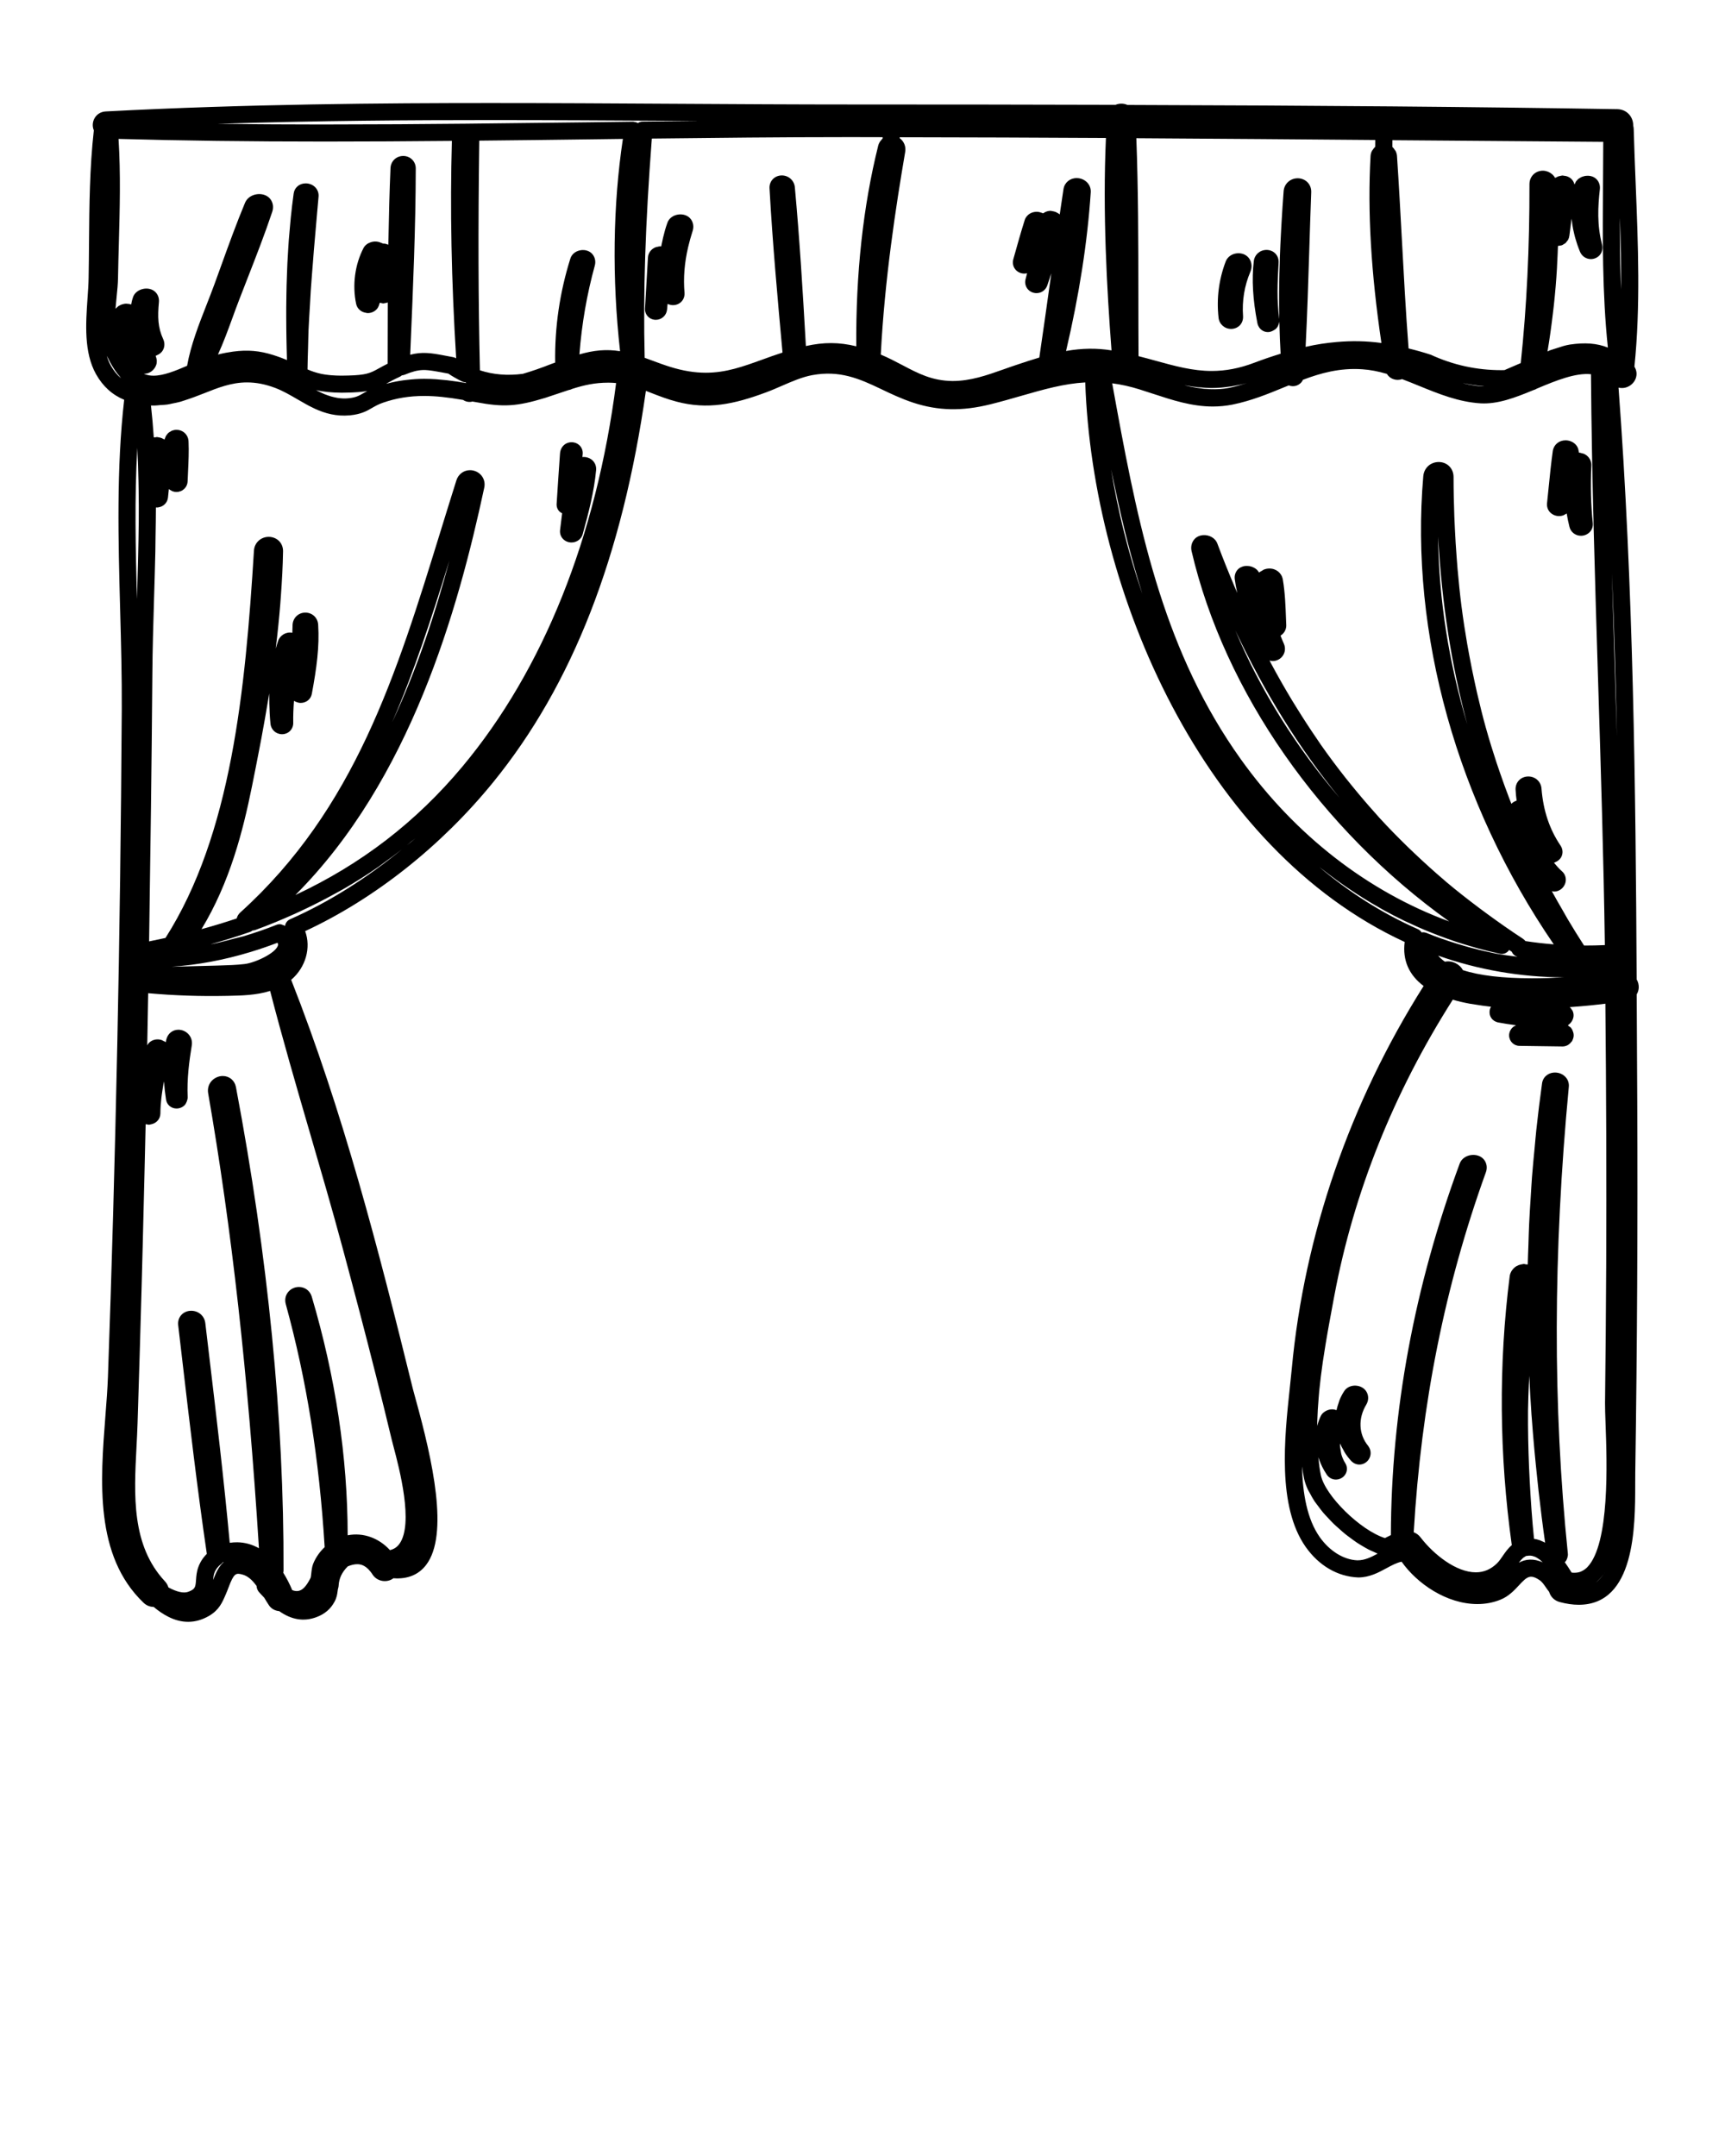 <svg xmlns="http://www.w3.org/2000/svg" xmlns:xlink="http://www.w3.org/1999/xlink" version="1.1" x="0px" y="0px" viewBox="0 0 100 125" enable-background="new 0 0 100 100" xml:space="preserve"><g><path fill="none" d="M12.816,90.681c-0.183,0.138-0.314,0.311-0.39,0.517c-0.043,0.116-0.057,0.252-0.068,0.395   c0,0.004-0.001,0.007-0.001,0.01c0.133-0.349,0.299-0.76,0.608-1.034c-0.014,0.003-0.029,0.005-0.044,0.006   C12.891,90.616,12.856,90.651,12.816,90.681z"/><path fill="none" d="M12.449,55.986l0.318-0.01c0.47-0.014,0.94-0.028,1.406-0.083c0.616-0.07,1.806-0.628,1.94-1.078   c0.007-0.022,0.022-0.072-0.026-0.156c-0.517,0.197-1.034,0.374-1.549,0.531c-1.546,0.47-3.079,0.757-4.585,0.858   c0.145-0.003,0.289-0.006,0.433-0.01c0.144-0.003,0.289-0.007,0.433-0.01C11.364,56.016,11.907,56.005,12.449,55.986z"/><path fill="none" d="M13.221,57.74l-0.1,0.002c-1.474,0.032-2.985-0.016-4.53-0.155c-0.016,0.941-0.033,1.898-0.052,2.864   c-0.001,0.054-0.002,0.106-0.003,0.159c0.105-0.207,0.309-0.32,0.526-0.344c0.003,0,0.007,0.001,0.01,0.001   c0.104-0.01,0.207,0.003,0.307,0.038c0.028,0.01,0.051,0.029,0.078,0.042c0.052,0.026,0.108,0.042,0.153,0.083   c0.009-0.047,0.017-0.095,0.027-0.141c0.08-0.355,0.362-0.585,0.706-0.585c0.226,0,0.449,0.102,0.598,0.275   c0.149,0.172,0.212,0.392,0.179,0.62c-0.153,0.944-0.287,1.957-0.24,3.017c0.006,0.135-0.078,0.358-0.171,0.456   c-0.122,0.127-0.295,0.2-0.475,0.2c-0.314,0-0.571-0.222-0.61-0.529c-0.054-0.343-0.09-0.673-0.114-0.996   c-0.001-0.015-0.004-0.031-0.005-0.046c-0.007,0.036-0.013,0.073-0.02,0.109c-0.039,0.21-0.072,0.419-0.101,0.63   c-0.011,0.084-0.023,0.168-0.032,0.253c-0.031,0.282-0.053,0.565-0.053,0.856c0,0.325-0.228,0.575-0.533,0.637   c-0.015,0.004-0.03,0.006-0.045,0.009c-0.03,0.004-0.056,0.017-0.087,0.017c-0.045,0-0.085-0.016-0.128-0.024   c-0.021-0.004-0.042,0.004-0.063-0.002c-0.002,0.112-0.005,0.228-0.008,0.341c-0.002,0.068-0.003,0.139-0.005,0.207   c-0.014,0.624-0.028,1.253-0.044,1.894c-0.003,0.139-0.007,0.284-0.01,0.424c-0.031,1.321-0.065,2.675-0.101,4.085   c-0.02,0.775-0.041,1.564-0.062,2.369l-0.008,0.287c-0.072,2.574-0.144,5.149-0.23,7.723c-0.014,0.451-0.038,0.912-0.062,1.377   c-0.146,2.804-0.297,5.703,1.648,7.79c0.097,0.103,0.166,0.225,0.203,0.354c0.491,0.264,0.876,0.351,1.144,0.256   c0.417-0.152,0.426-0.279,0.457-0.7c0.016-0.221,0.035-0.472,0.134-0.739c0.107-0.29,0.272-0.545,0.491-0.762   c-0.551-3.758-0.998-7.587-1.43-11.293l-0.23-1.967c-0.024-0.225,0.039-0.432,0.179-0.587c0.141-0.157,0.351-0.247,0.575-0.247   c0.429,0,0.774,0.304,0.819,0.723l0.221,1.864c0.424,3.559,0.86,7.233,1.194,10.866c0.151-0.023,0.299-0.033,0.446-0.03   c0.438,0.007,0.854,0.125,1.248,0.345c-0.637-10.094-1.577-18.506-2.946-26.387c-0.042-0.254,0.024-0.495,0.185-0.685   c0.164-0.192,0.411-0.307,0.663-0.307c0.381,0,0.688,0.255,0.763,0.635c1.863,9.839,2.791,19.264,2.759,28.016   c0,0.05-0.005,0.099-0.016,0.147c0.196,0.311,0.372,0.653,0.52,1.008c0.108,0.044,0.208,0.063,0.302,0.056   c0.282-0.019,0.512-0.267,0.763-0.764c0.018-0.043,0.032-0.183,0.042-0.275c0.018-0.174,0.039-0.371,0.11-0.548   c0.148-0.363,0.375-0.69,0.664-0.958c-0.31-5.099-1.049-9.714-2.257-14.102c-0.064-0.242-0.017-0.486,0.127-0.673   c0.149-0.194,0.388-0.31,0.638-0.31c0.347,0,0.638,0.216,0.741,0.551c1.381,4.663,2.081,9.316,2.085,13.846   c0.897-0.177,1.813,0.157,2.45,0.86c0.234-0.055,0.412-0.174,0.55-0.364c0.841-1.165-0.014-4.393-0.335-5.609l-0.113-0.439   c-0.299-1.249-0.604-2.49-0.916-3.723c-0.624-2.483-1.275-4.953-1.94-7.422c-0.598-2.22-1.254-4.47-1.888-6.646   c-0.782-2.685-1.59-5.457-2.303-8.216C14.861,57.706,13.999,57.724,13.221,57.74z"/><path fill="none" d="M21.943,50.254c-0.642,0.448-1.308,0.866-1.991,1.264c-0.186,0.108-0.379,0.209-0.568,0.314   c-0.531,0.294-1.076,0.574-1.633,0.839c-0.215,0.102-0.428,0.206-0.647,0.304c-0.745,0.335-1.506,0.654-2.298,0.941   c-0.054,0.02-0.109,0.03-0.164,0.03c-0.044,0.038-0.096,0.068-0.154,0.087c-0.702,0.246-1.417,0.467-2.137,0.672   c-0.045,0.013-0.088,0.029-0.133,0.042c0.012-0.002,0.025-0.003,0.037-0.006c0.422-0.084,0.848-0.199,1.273-0.312   c0.203-0.054,0.405-0.093,0.609-0.154c0.631-0.188,1.265-0.406,1.9-0.659c0.084-0.033,0.173-0.04,0.258-0.027   c0.019,0.003,0.033,0.017,0.052,0.022c0.062,0.017,0.124,0.034,0.176,0.075c0.003-0.022,0.008-0.044,0.014-0.067   c0.039-0.144,0.141-0.262,0.278-0.323c2.249-0.99,4.441-2.382,6.475-4.047c-0.342,0.271-0.695,0.527-1.05,0.782   C22.14,50.104,22.044,50.183,21.943,50.254z"/><path fill="none" d="M34.27,8.078c-2.162,0.028-4.323,0.056-6.486,0.076c0,0.015,0,0.031,0,0.046   c-0.069,5.083-0.056,9.315,0.039,13.27c0.765,0.252,1.598,0.321,2.486,0.204c0.495-0.144,1.074-0.342,1.653-0.573l0.223-0.079   c-0.033-2.039,0.263-4.067,0.881-6.034c0.173-0.541,0.965-0.663,1.298-0.228c0.137,0.178,0.181,0.409,0.12,0.633   c-0.462,1.681-0.756,3.374-0.894,5.154c0.38-0.109,0.789-0.2,1.215-0.233c0.38-0.03,0.749-0.013,1.142,0.047   c-0.472-4.221-0.416-8.451,0.165-12.307L34.27,8.078z"/><path fill="none" d="M35.257,22.182c-0.779,0-1.4,0.143-2.083,0.359c-0.065,0.035-0.137,0.059-0.213,0.07L32.4,22.799   c-0.254,0.086-0.517,0.176-0.797,0.266c-1.653,0.503-2.425,0.548-4.019,0.245l-0.196-0.033c-0.182,0.052-0.389,0.013-0.54-0.094   c-0.929-0.16-1.612-0.23-2.264-0.23c-0.849,0-1.628,0.128-2.381,0.391c-0.277,0.098-0.45,0.198-0.633,0.303   c-0.31,0.18-0.63,0.365-1.288,0.43c-0.785,0.07-1.433-0.111-2.025-0.382c-0.113-0.052-0.225-0.108-0.334-0.165   c-0.005-0.002-0.01-0.005-0.014-0.007c-0.067-0.035-0.132-0.072-0.198-0.109c-0.159-0.088-0.317-0.179-0.473-0.27   c-0.433-0.252-0.843-0.491-1.292-0.66c-0.566-0.212-1.098-0.316-1.625-0.316c-0.909,0-1.683,0.309-2.503,0.636   c-0.364,0.145-0.739,0.286-1.126,0.409c-0.079,0.025-0.155,0.054-0.236,0.076c-0.147,0.042-0.303,0.069-0.456,0.101   c-0.101,0.021-0.199,0.046-0.302,0.061c-0.132,0.019-0.272,0.023-0.41,0.032c-0.113,0.008-0.22,0.026-0.337,0.027h0   c-0.066,0-0.131-0.002-0.198-0.004c0.068,0.613,0.122,1.23,0.163,1.85c0.024-0.006,0.05,0.002,0.074-0.001   c0.037-0.005,0.069-0.02,0.108-0.02c0.032,0,0.058,0.013,0.089,0.016c0.037,0.004,0.069,0.01,0.104,0.019   c0.068,0.018,0.129,0.045,0.187,0.081c0.019,0.011,0.044,0.013,0.062,0.027c0.006-0.031,0.023-0.056,0.032-0.086   c0.011-0.034,0.021-0.067,0.037-0.098c0.023-0.045,0.053-0.083,0.084-0.121c0.022-0.026,0.04-0.053,0.065-0.076   c0.04-0.036,0.087-0.062,0.136-0.088c0.026-0.014,0.048-0.033,0.076-0.043c0.08-0.031,0.166-0.049,0.259-0.049   c0.39,0,0.692,0.295,0.702,0.686c0.026,0.564-0.002,1.142-0.028,1.701l-0.026,0.59c-0.012,0.356-0.291,0.625-0.648,0.625   c-0.086,0-0.168-0.016-0.243-0.046c-0.022-0.009-0.039-0.026-0.06-0.037c-0.048-0.025-0.097-0.048-0.137-0.084   c-0.015,0.161-0.032,0.323-0.049,0.481c-0.028,0.27-0.206,0.477-0.447,0.553c-0.006,0.002-0.012,0.002-0.018,0.003   c-0.058,0.017-0.116,0.033-0.18,0.033c-0.011,0-0.019-0.005-0.03-0.006c-0.009,0-0.018,0.004-0.027,0.004   c0,0.558-0.012,1.115-0.021,1.673c-0.005,0.296-0.005,0.593-0.011,0.888c-0.02,0.887-0.046,1.77-0.073,2.647   c-0.046,1.514-0.091,3.019-0.101,4.503c-0.04,5.151-0.11,10.296-0.188,15.445c0.319-0.064,0.636-0.13,0.949-0.199   c3.822-5.997,4.631-14.379,5.129-22.458c0.028-0.454,0.397-0.797,0.858-0.797c0.228,0,0.447,0.089,0.6,0.244   c0.151,0.154,0.233,0.363,0.229,0.591c-0.014,0.855-0.062,1.707-0.123,2.557c-0.013,0.181-0.025,0.36-0.04,0.54   c-0.067,0.817-0.149,1.63-0.249,2.434c-0.004,0.036-0.007,0.073-0.011,0.109c0.041-0.145,0.085-0.288,0.132-0.428   c0.117-0.351,0.478-0.558,0.829-0.486c0.004-0.151,0.009-0.302,0.014-0.454c0.017-0.409,0.336-0.715,0.742-0.715   c0.405,0,0.724,0.305,0.742,0.712c0.079,1.259-0.09,2.51-0.368,3.997c-0.055,0.309-0.322,0.527-0.647,0.527   c-0.088,0-0.171-0.021-0.25-0.052c-0.022-0.009-0.042-0.02-0.063-0.03c-0.025-0.013-0.052-0.02-0.074-0.036   c-0.002,0.019-0.004,0.038-0.006,0.058c-0.029,0.401-0.045,0.804-0.038,1.212c0.005,0.175-0.058,0.343-0.18,0.468   c-0.12,0.124-0.291,0.195-0.469,0.195c0,0,0,0,0,0c-0.349,0-0.637-0.261-0.67-0.608c-0.04-0.395-0.058-0.779-0.066-1.158   c-0.002-0.099-0.003-0.197-0.002-0.295c0-0.099-0.005-0.201-0.003-0.299c-0.012,0.075-0.026,0.145-0.039,0.22   c-0.133,0.811-0.274,1.608-0.42,2.389c-0.031,0.167-0.062,0.328-0.094,0.493c-0.149,0.779-0.3,1.547-0.45,2.286   c-0.525,2.603-1.285,5.569-2.925,8.274c0.686-0.188,1.369-0.395,2.041-0.621c0.032-0.133,0.105-0.257,0.215-0.353   c6.641-6.004,9.048-13.811,11.597-22.078c0.304-0.986,0.61-1.977,0.924-2.971c0.115-0.357,0.425-0.588,0.791-0.588   c0.258,0,0.507,0.119,0.665,0.316c0.156,0.195,0.213,0.452,0.157,0.706c-1.521,7.093-4.283,16.936-10.948,23.609   c3.817-1.783,7.003-4.237,9.685-7.448c4.684-5.612,7.76-13.294,8.909-22.237c-0.111-0.013-0.218-0.019-0.324-0.021L35.257,22.182z    M33.783,30.962c-0.07,0.283-0.339,0.489-0.651,0.489c0,0,0,0,0,0c-0.199,0-0.385-0.082-0.511-0.226   c-0.122-0.139-0.175-0.319-0.15-0.506c0.039-0.327,0.077-0.647,0.118-0.96c-0.069-0.033-0.131-0.075-0.172-0.121   c-0.111-0.123-0.162-0.283-0.145-0.452c0.059-0.947,0.126-1.917,0.193-2.883c0.025-0.395,0.313-0.664,0.673-0.664   c0.191,0,0.37,0.079,0.492,0.217c0.12,0.137,0.173,0.315,0.148,0.501c-0.005,0.047-0.01,0.095-0.014,0.142   c0.226-0.025,0.468,0.06,0.62,0.224c0.13,0.141,0.194,0.327,0.178,0.525C34.441,28.514,34.124,29.727,33.783,30.962z"/><path fill="none" d="M39.021,7.004c-3.523-0.021-7.049-0.042-10.575-0.042c-4.474,0-9.998,0.03-15.848,0.217   c0.782,0.01,1.582,0.017,2.395,0.023c0.297,0.002,0.592,0.004,0.892,0.006c0.703,0.004,1.426,0.006,2.155,0.007   c0.394,0,0.791,0.001,1.189,0c2.587-0.002,5.174-0.017,7.763-0.043c0.606-0.005,1.211-0.014,1.816-0.021   c1.816-0.019,3.631-0.039,5.447-0.062l2.447-0.032c0.108,0.017,0.193,0.027,0.273,0.078c0.002-0.001,0.005-0.001,0.007-0.002   c0.077-0.051,0.168-0.082,0.264-0.083c1.059-0.012,2.159-0.024,3.283-0.037C40.027,7.01,39.524,7.007,39.021,7.004z"/><path fill="none" d="M26.051,32.5c-1.003,3.235-2.022,6.388-3.322,9.387C24.19,38.756,25.249,35.514,26.051,32.5z"/><path fill="none" d="M20.892,22.723c-0.044,0.004-0.088,0.009-0.135,0.012c-0.083,0.006-0.173,0.012-0.267,0.016   c-0.05,0.002-0.098,0.006-0.152,0.007c-0.15,0.005-0.31,0.009-0.489,0.01c0,0-0.001,0-0.001,0c-0.004,0-0.064,0-0.065,0   c-0.099,0-0.186-0.005-0.277-0.008c-0.04-0.001-0.084-0.001-0.123-0.003c-0.133-0.006-0.257-0.016-0.376-0.028   c-0.006-0.001-0.012-0.001-0.018-0.002c-0.122-0.012-0.239-0.028-0.348-0.046c-0.002,0-0.004-0.001-0.006-0.001   c-0.11-0.018-0.216-0.038-0.316-0.061c0.041,0.022,0.082,0.039,0.122,0.06c0.125,0.064,0.25,0.124,0.377,0.177   c0.069,0.029,0.139,0.051,0.208,0.076c0.121,0.042,0.244,0.077,0.37,0.104c0.064,0.014,0.128,0.028,0.194,0.038   c0.192,0.027,0.389,0.04,0.597,0.018c0.442-0.042,0.62-0.145,0.887-0.3c0.065-0.038,0.136-0.078,0.215-0.121   c-0.022,0.004-0.049,0.007-0.072,0.011c-0.032,0.005-0.067,0.01-0.1,0.015C21.047,22.706,20.971,22.715,20.892,22.723z"/><path fill="none" d="M70.246,22.497c-0.244,0-0.479-0.02-0.714-0.041c-0.024-0.002-0.049-0.002-0.073-0.004   c-0.231-0.023-0.458-0.058-0.683-0.097c-0.038-0.006-0.077-0.009-0.114-0.016c0.489,0.12,0.974,0.202,1.454,0.224   c0.099,0.004,0.198,0.006,0.296,0.004c0.082-0.001,0.164-0.002,0.247-0.007c0.197-0.013,0.394-0.033,0.588-0.071   c0.339-0.069,0.667-0.162,0.989-0.264c0.011-0.004,0.023-0.007,0.034-0.011c-0.29,0.08-0.577,0.138-0.864,0.184   c-0.03,0.004-0.059,0.009-0.088,0.013C70.96,22.463,70.604,22.497,70.246,22.497z"/><path fill="none" d="M66.002,20.65c0.345,0.088,0.679,0.18,1.006,0.269c1.098,0.303,2.136,0.589,3.237,0.589   c0.808,0,1.611-0.154,2.451-0.471c0.519-0.196,1.027-0.37,1.543-0.529c-0.033-0.565-0.055-1.145-0.07-1.737   c-0.001-0.04-0.004-0.077-0.005-0.117c-0.003,0.028-0.015,0.054-0.021,0.081c-0.005,0.023-0.01,0.045-0.017,0.068   c-0.027,0.079-0.064,0.154-0.12,0.219c-0.051,0.059-0.113,0.101-0.178,0.134c-0.1,0.058-0.209,0.098-0.326,0.098   c-0.242,0-0.445-0.137-0.548-0.345c-0.029-0.053-0.051-0.112-0.063-0.177c-0.264-1.361-0.332-2.539-0.207-3.592   c0.045-0.378,0.356-0.65,0.74-0.65c0.196,0,0.382,0.077,0.513,0.213c0.129,0.136,0.196,0.32,0.186,0.518   c-0.068,1.153-0.112,2.191,0.037,3.277c0-0.014,0-0.029,0-0.043c-0.009-0.479-0.011-0.972-0.008-1.473   c0.001-0.131,0.002-0.263,0.004-0.396c0.006-0.478,0.016-0.965,0.032-1.466c0.001-0.043,0.002-0.085,0.004-0.128   c0.019-0.541,0.046-1.103,0.077-1.676c0.008-0.141,0.016-0.283,0.024-0.426c0.035-0.586,0.073-1.183,0.12-1.805   c0.03-0.426,0.381-0.749,0.816-0.749c0.218,0,0.427,0.086,0.572,0.236c0.144,0.149,0.218,0.351,0.212,0.569   c-0.043,1.117-0.078,2.236-0.113,3.355c-0.059,1.842-0.118,3.741-0.212,5.614c0.632-0.146,1.227-0.231,1.813-0.282   c0.86-0.075,1.699-0.062,2.581,0.057c-0.603-4.075-0.809-7.623-0.63-10.827c0.004-0.108,0.032-0.208,0.076-0.298   c0.014-0.03,0.038-0.051,0.056-0.079c0.037-0.056,0.074-0.111,0.124-0.155c0.007-0.006,0.01-0.015,0.017-0.021l0.001-0.12   l0.002-0.269c-2.253-0.019-4.491-0.037-6.723-0.054c-2.382-0.018-4.756-0.035-7.13-0.049c0.114,3.018,0.116,6.09,0.118,9.065   C65.994,18.272,65.994,19.463,66.002,20.65z M71.05,15.172c0.211-0.575,1.054-0.661,1.377-0.171   c0.147,0.222,0.167,0.498,0.057,0.757c-0.344,0.81-0.487,1.678-0.423,2.576c0.01,0.206-0.056,0.387-0.184,0.523   c-0.129,0.135-0.315,0.212-0.509,0.212c-0.378,0-0.69-0.28-0.726-0.651C70.518,17.314,70.655,16.219,71.05,15.172z"/><path fill="none" d="M93.929,15.277c0.006,0.335,0.018,0.67,0.028,1.005c0.005,0.165,0.015,0.329,0.022,0.494   c0.009-1.377-0.022-2.762-0.071-4.139c0,0.075-0.001,0.149-0.001,0.224c0,0.27,0.003,0.541,0.004,0.812   C93.913,14.207,93.919,14.742,93.929,15.277z"/><path fill="none" d="M6.647,21.442c-0.045-0.066-0.088-0.136-0.131-0.207c-0.087-0.144-0.17-0.299-0.25-0.464   c-0.024-0.05-0.052-0.089-0.076-0.14c0.062,0.207,0.141,0.401,0.241,0.579c0.167,0.295,0.362,0.534,0.593,0.722   c-0.03-0.032-0.055-0.076-0.084-0.109C6.839,21.707,6.741,21.582,6.647,21.442z"/><path fill="none" d="M51.169,8.024V7.953C50.765,7.95,50.364,7.95,49.958,7.95l-0.82-0.001c-3.837,0-7.804,0.043-11.352,0.084   c-0.377,4.949-0.506,8.898-0.415,12.711c0.162,0.058,0.325,0.118,0.489,0.179c0.323,0.12,0.651,0.241,0.997,0.349   c0.732,0.227,1.404,0.337,2.057,0.337c1.172,0,2.146-0.353,3.275-0.76c0.377-0.136,0.764-0.276,1.173-0.409l-0.006-0.069   c-0.281-3.094-0.571-6.292-0.747-9.446c-0.013-0.201,0.053-0.391,0.186-0.533c0.133-0.141,0.325-0.222,0.527-0.222   c0.396,0,0.721,0.295,0.755,0.685c0.275,2.995,0.456,5.959,0.64,9.207c1.024-0.23,1.921-0.231,2.921,0.015   c-0.03-4.218,0.398-8.129,1.272-11.635c0.026-0.098,0.07-0.183,0.123-0.261c0.017-0.025,0.038-0.044,0.057-0.067   C51.117,8.085,51.139,8.05,51.169,8.024z M40.155,13.383c-0.105,0.325-0.193,0.641-0.264,0.948   c-0.215,0.923-0.281,1.779-0.21,2.639c0.015,0.195-0.045,0.376-0.17,0.511c-0.125,0.135-0.307,0.212-0.499,0.212   c-0.103,0-0.198-0.025-0.287-0.063c-0.008-0.003-0.017-0.002-0.025-0.005c-0.01,0.111-0.021,0.222-0.031,0.333   c-0.039,0.339-0.318,0.585-0.65,0.585c-0.173,0-0.34-0.07-0.457-0.191c-0.117-0.121-0.178-0.283-0.171-0.457   c0.061-0.995,0.116-1.972,0.17-2.955c0.015-0.296,0.211-0.529,0.48-0.616c0.022-0.007,0.045-0.007,0.067-0.012   c0.053-0.012,0.103-0.03,0.16-0.03c0.011,0,0.021,0.006,0.032,0.007c0.011,0,0.021-0.005,0.031-0.004   c0.015-0.091,0.039-0.178,0.057-0.267c0.016-0.08,0.033-0.159,0.051-0.238c0.069-0.293,0.148-0.582,0.25-0.862   c0.189-0.547,1.028-0.662,1.363-0.205C40.191,12.903,40.229,13.147,40.155,13.383z"/><path fill="none" d="M25.555,21.581c-0.143-0.028-0.258-0.046-0.379-0.066c-0.241-0.04-0.46-0.068-0.664-0.06   c-0.305,0.011-0.609,0.088-1.033,0.264c-0.015,0.006-0.03,0.012-0.045,0.016c-0.044,0.015-0.091,0.026-0.138,0.029   c-0.037,0.034-0.08,0.062-0.127,0.084c-0.316,0.144-0.539,0.268-0.729,0.374c-0.018,0.01-0.035,0.019-0.053,0.029   c0.018-0.005,0.037-0.006,0.055-0.011c0.303-0.081,0.613-0.142,0.928-0.187c0.069-0.01,0.139-0.017,0.209-0.025   c0.327-0.038,0.66-0.064,1.005-0.064c0.23,0,0.459,0.009,0.684,0.024c0.087,0.006,0.169,0.015,0.254,0.023   c0.137,0.012,0.273,0.023,0.406,0.038c0.103,0.012,0.199,0.026,0.299,0.039c0.109,0.015,0.218,0.028,0.321,0.044   c0.103,0.016,0.196,0.031,0.293,0.048c0.064,0.011,0.134,0.021,0.195,0.032c-0.019-0.014-0.037-0.031-0.054-0.047   c-0.069-0.002-0.138-0.019-0.202-0.05c-0.297-0.146-0.556-0.294-0.79-0.451C25.833,21.634,25.689,21.606,25.555,21.581z"/><path fill="none" d="M9.024,16.95c0.138,0.15,0.203,0.348,0.185,0.558c-0.081,0.871-0.065,1.471,0.249,2.157   c0.102,0.217,0.089,0.468-0.038,0.668c-0.056,0.088-0.136,0.155-0.223,0.209c-0.026,0.016-0.053,0.026-0.081,0.039   c-0.033,0.015-0.062,0.037-0.097,0.047c0.007,0.013,0.006,0.029,0.012,0.043c0.022,0.053,0.036,0.107,0.044,0.164   c0.004,0.025,0.009,0.049,0.01,0.075c0.002,0.082-0.005,0.165-0.034,0.247c-0.103,0.301-0.39,0.513-0.699,0.513   c-0.007,0-0.015-0.001-0.022-0.001c0.01,0.004,0.02,0.01,0.029,0.013c0.068,0.026,0.134,0.045,0.198,0.059   c0.027,0.006,0.056,0.015,0.083,0.019c0.087,0.013,0.172,0.02,0.25,0.02c0.59,0,1.279-0.285,1.952-0.574   c0.216-1.21,0.68-2.394,1.13-3.541c0.154-0.391,0.306-0.78,0.448-1.17l0.399-1.1c0.433-1.201,0.881-2.441,1.381-3.64   c0.242-0.581,1.133-0.682,1.482-0.196c0.146,0.205,0.181,0.467,0.095,0.722c-0.434,1.297-0.941,2.593-1.43,3.848l-0.478,1.229   c-0.135,0.349-0.264,0.702-0.393,1.056c-0.259,0.711-0.523,1.436-0.844,2.137c0.314-0.076,0.599-0.131,0.868-0.167   c0.857-0.118,1.557-0.049,2.331,0.196c0.159,0.05,0.305,0.101,0.443,0.152c0.061,0.022,0.114,0.045,0.171,0.067   c0.062,0.024,0.128,0.049,0.186,0.073c-0.002-0.066-0.003-0.137-0.005-0.204c-0.005-0.162-0.009-0.327-0.013-0.494   c-0.005-0.211-0.009-0.423-0.013-0.641c-0.003-0.17-0.005-0.34-0.007-0.513c-0.002-0.222-0.003-0.446-0.004-0.674   c0-0.181,0-0.361,0.001-0.545c0.001-0.232,0.005-0.466,0.009-0.703c0.003-0.184,0.006-0.367,0.011-0.554   c0.006-0.247,0.016-0.497,0.025-0.748c0.007-0.183,0.013-0.364,0.022-0.549c0.013-0.267,0.03-0.536,0.047-0.806   c0.011-0.173,0.02-0.343,0.033-0.517c0.022-0.304,0.051-0.61,0.08-0.917c0.013-0.143,0.024-0.285,0.039-0.428   c0.047-0.451,0.1-0.903,0.163-1.355c0.044-0.349,0.332-0.595,0.699-0.595c0.217,0,0.423,0.088,0.565,0.24   c0.132,0.143,0.196,0.327,0.181,0.522l-0.078,0.876c-0.067,0.754-0.134,1.514-0.198,2.278c-0.014,0.171-0.026,0.343-0.039,0.514   c-0.048,0.593-0.096,1.187-0.137,1.783c-0.02,0.291-0.032,0.584-0.05,0.876c-0.029,0.479-0.06,0.958-0.081,1.438   c-0.014,0.327-0.017,0.654-0.026,0.981c-0.012,0.427-0.029,0.853-0.032,1.279c0.005,0.002,0.009,0.004,0.014,0.006   c0.108,0.046,0.217,0.088,0.329,0.127c0.031,0.011,0.063,0.02,0.094,0.03c0.106,0.033,0.217,0.063,0.335,0.089   c0.019,0.004,0.036,0.009,0.056,0.013c0.135,0.027,0.284,0.047,0.443,0.063c0.04,0.004,0.082,0.007,0.124,0.011   c0.172,0.013,0.354,0.023,0.563,0.023c1.218-0.008,1.548-0.092,1.951-0.301c0.071-0.037,0.144-0.076,0.225-0.121   c0.144-0.08,0.307-0.171,0.509-0.271l0.001-0.518c0.001-0.914,0.003-1.837,0.007-2.764c0-0.09,0-0.178,0.001-0.268   c-0.004,0.002-0.009,0.001-0.014,0.003c-0.046,0.02-0.098,0.027-0.149,0.035c-0.026,0.004-0.049,0.014-0.075,0.015   c-0.006,0-0.011,0.003-0.018,0.003c-0.047,0-0.088-0.016-0.131-0.026c-0.026-0.006-0.055-0.003-0.08-0.012   c-0.005,0.037-0.02,0.069-0.031,0.104c-0.007,0.025-0.012,0.05-0.022,0.073c-0.032,0.076-0.074,0.147-0.133,0.208   c-0.132,0.136-0.318,0.213-0.511,0.213c0,0,0,0,0,0c-0.039,0-0.074-0.013-0.111-0.019c-0.276-0.045-0.5-0.239-0.559-0.518   c-0.229-1.092-0.071-2.275,0.432-3.244c0.061-0.115,0.155-0.197,0.261-0.261c0.019-0.011,0.039-0.016,0.058-0.025   c0.102-0.05,0.209-0.077,0.323-0.083c0.006,0,0.012,0,0.018,0c0.123-0.003,0.239,0.02,0.351,0.072   c0.012,0.005,0.023,0.009,0.035,0.014c0.026,0.014,0.057,0.016,0.082,0.033c0.004,0,0.006,0.002,0.009,0.002   c0.004,0,0.007-0.002,0.01-0.002c0.097,0,0.185,0.024,0.266,0.061c0.006,0.003,0.014,0.001,0.02,0.004   c0.002-0.126,0.009-0.251,0.011-0.377c0.024-1.358,0.058-2.716,0.117-4.068c0.019-0.4,0.337-0.7,0.739-0.7   c0.407,0,0.725,0.317,0.725,0.721c-0.006,3.444-0.156,6.939-0.302,10.32l-0.02,0.484c0.684-0.181,1.216-0.102,1.962,0.041   l0.525,0.099c0.063,0.011,0.123,0.034,0.177,0.068c-0.279-4.541-0.359-8.674-0.247-12.607c-2.452,0.022-4.903,0.038-7.353,0.038   c-0.001,0-0.001,0-0.002,0c-4.411,0-8.334-0.05-11.97-0.152C7,10.07,6.944,12.116,6.889,14.098   c-0.019,0.683-0.038,1.365-0.049,2.045c-0.004,0.312-0.041,0.683-0.081,1.074c-0.021,0.203-0.041,0.414-0.058,0.623   C6.7,17.86,6.7,17.879,6.698,17.899c0.018-0.022,0.043-0.037,0.064-0.057c0.034-0.035,0.067-0.069,0.108-0.097   c0.014-0.009,0.029-0.015,0.044-0.023c0.06-0.035,0.122-0.065,0.191-0.084c0.005-0.001,0.01-0.001,0.014-0.002   c0.065-0.016,0.131-0.032,0.202-0.032c0.008,0,0.015,0.004,0.023,0.005c0.089,0.001,0.177,0.015,0.261,0.046   c0.022-0.142,0.054-0.28,0.097-0.413C7.864,16.719,8.658,16.55,9.024,16.95z"/><path fill="none" d="M7.965,26.097c-0.002-0.043-0.003-0.086-0.006-0.129c-0.162,2.895-0.097,5.857-0.02,8.76   c0.001-0.043,0.002-0.086,0.004-0.128c0.018-0.601,0.036-1.207,0.052-1.814c0.005-0.178,0.009-0.356,0.013-0.534   c0.015-0.622,0.027-1.246,0.034-1.87c0-0.04,0.001-0.08,0.002-0.119c0.006-0.632,0.003-1.264-0.006-1.895   c-0.002-0.164-0.006-0.329-0.009-0.493C8.015,27.28,7.996,26.687,7.965,26.097z"/><path fill="none" d="M23.587,49.009c0.164-0.138,0.336-0.263,0.497-0.405c-0.084,0.072-0.177,0.132-0.262,0.203   C23.743,48.873,23.667,48.944,23.587,49.009z"/><path fill="none" d="M92.499,91.758c0.178-0.125,0.328-0.295,0.461-0.489c-0.074,0.1-0.15,0.196-0.232,0.281   C92.655,91.627,92.578,91.696,92.499,91.758z"/><path fill="none" d="M84.428,54.705c0.154,0.048,0.309,0.093,0.464,0.138c0.514,0.148,1.032,0.278,1.555,0.386   c0.084,0.017,0.167,0.04,0.252,0.056c0.42,0.081,0.848,0.13,1.273,0.186c-0.151-0.043-0.276-0.145-0.33-0.288   c-0.053-0.035-0.105-0.07-0.158-0.104c-0.109,0.172-0.315,0.26-0.523,0.221c-0.437-0.093-0.871-0.202-1.302-0.32   c-0.136-0.037-0.27-0.079-0.404-0.118c-0.298-0.087-0.594-0.178-0.889-0.276c-0.152-0.051-0.302-0.104-0.453-0.157   c-0.283-0.101-0.564-0.207-0.843-0.318c-0.143-0.057-0.286-0.113-0.428-0.172c-0.316-0.132-0.628-0.273-0.938-0.418   c-0.097-0.046-0.195-0.087-0.292-0.134c-0.406-0.197-0.808-0.404-1.205-0.623c-0.08-0.044-0.159-0.093-0.239-0.138   c-0.315-0.178-0.627-0.362-0.935-0.554c-0.126-0.079-0.25-0.161-0.375-0.241c-0.263-0.17-0.524-0.345-0.782-0.525   c-0.128-0.09-0.256-0.18-0.382-0.272c-0.263-0.191-0.523-0.388-0.78-0.589c-0.076-0.06-0.156-0.114-0.232-0.175   c1.733,1.461,3.638,2.685,5.711,3.6c0.093,0.041,0.168,0.108,0.219,0.19c0.008-0.002,0.016-0.001,0.024-0.002   c0.004-0.001,0.008-0.001,0.013-0.001c0.018-0.002,0.036-0.005,0.053-0.005c0.064,0,0.127,0.013,0.188,0.037   C83.261,54.322,83.842,54.522,84.428,54.705z"/><path fill="none" d="M89.267,90.429c-0.049-0.038-0.096-0.068-0.143-0.097c-0.027-0.016-0.055-0.036-0.082-0.05   c-0.05-0.025-0.1-0.04-0.15-0.055c-0.023-0.007-0.046-0.018-0.069-0.022c-0.072-0.014-0.144-0.019-0.217-0.011   c-0.043,0.012-0.088,0.014-0.132,0.015c-0.023,0.017-0.048,0.034-0.075,0.047c-0.082,0.042-0.154,0.111-0.224,0.191   c-0.025,0.029-0.05,0.06-0.075,0.093c-0.015,0.02-0.031,0.042-0.046,0.063c0.364-0.212,0.86-0.264,1.386-0.019   c-0.028-0.028-0.057-0.056-0.085-0.081C89.324,90.478,89.295,90.451,89.267,90.429z"/><path fill="none" d="M93.002,91.214c0.01-0.016,0.023-0.028,0.033-0.044c-0.007,0.011-0.016,0.019-0.024,0.029   C93.007,91.204,93.005,91.209,93.002,91.214z"/><path fill="none" d="M79.342,89.838c-0.125-0.064-0.251-0.138-0.38-0.215c-0.1-0.06-0.197-0.116-0.297-0.183   c-0.133-0.088-0.264-0.186-0.396-0.285c-0.098-0.073-0.194-0.142-0.29-0.22c-0.134-0.108-0.261-0.224-0.391-0.341   c-0.091-0.082-0.183-0.16-0.271-0.245c-0.128-0.124-0.245-0.252-0.364-0.382c-0.08-0.087-0.164-0.171-0.24-0.26   c-0.116-0.136-0.215-0.274-0.317-0.412c-0.064-0.086-0.135-0.171-0.193-0.258c-0.101-0.151-0.179-0.301-0.26-0.451   c-0.039-0.073-0.09-0.148-0.123-0.22c-0.102-0.221-0.179-0.438-0.222-0.647c-0.046-0.23-0.086-0.465-0.119-0.705   c0.036,1.572,0.293,3.061,1.028,4.104c0.575,0.812,1.391,1.315,2.183,1.345c0.001,0,0.003,0,0.004,0   c0.433,0,0.793-0.185,1.17-0.389c-0.073-0.026-0.152-0.071-0.227-0.104C79.538,89.929,79.443,89.889,79.342,89.838z"/><path fill="none" d="M89.116,85.741c-0.125-1.169-0.233-2.334-0.317-3.493c-0.005-0.072-0.013-0.145-0.018-0.218   c-0.053-0.757-0.095-1.512-0.13-2.264c-0.021,0.535-0.054,1.07-0.062,1.604c-0.002,0.136-0.009,0.272-0.01,0.408   c-0.01,1.097,0.015,2.194,0.06,3.291c0.011,0.265,0.024,0.53,0.038,0.795c0.059,1.114,0.135,2.23,0.25,3.352   c0.113,0.016,0.225,0.044,0.336,0.084c0.036,0.013,0.071,0.033,0.106,0.048c0.067,0.028,0.134,0.054,0.2,0.091   c-0.144-1.006-0.267-2.008-0.381-3.008C89.164,86.201,89.141,85.972,89.116,85.741z"/><path fill="none" d="M92.929,10.62c0.006-0.805,0.012-1.607,0.013-2.402L80.718,8.124l-0.002,0.262l-0.001,0.124   c0.006,0.005,0.009,0.013,0.014,0.018c0.051,0.045,0.089,0.101,0.126,0.159c0.017,0.027,0.041,0.048,0.055,0.077   c0.043,0.092,0.071,0.193,0.076,0.303c0.107,1.594,0.193,3.2,0.28,4.804c0.112,2.075,0.227,4.215,0.389,6.327   c0.454,0.11,0.869,0.228,1.285,0.363c1.306,0.602,2.665,0.896,4.094,0.896l0.179-0.003c0.315-0.133,0.631-0.27,0.946-0.408   c0.346-3.298,0.511-6.694,0.504-10.371c0-0.447,0.335-0.783,0.78-0.783c0.097,0,0.187,0.021,0.272,0.051   c0.024,0.008,0.045,0.019,0.068,0.029c0.065,0.03,0.124,0.067,0.177,0.113c0.015,0.013,0.031,0.022,0.045,0.036   c0.057,0.056,0.107,0.118,0.145,0.189c0.022-0.016,0.05-0.021,0.074-0.034c0.045-0.025,0.089-0.048,0.14-0.063   c0.023-0.006,0.045-0.008,0.068-0.013c0.052-0.011,0.102-0.029,0.157-0.029c0.02,0,0.037,0.01,0.056,0.011c0.001,0,0.001,0,0.002,0   c0.089,0.007,0.175,0.025,0.254,0.062c0.081,0.035,0.154,0.085,0.215,0.15c0.074,0.078,0.121,0.173,0.151,0.276   c0.002,0.007,0.009,0.013,0.011,0.02c0.011-0.037,0.032-0.069,0.049-0.103c0.012-0.023,0.019-0.049,0.033-0.07   c0.018-0.027,0.044-0.049,0.066-0.073c0.022-0.023,0.04-0.049,0.065-0.07c0.028-0.023,0.06-0.039,0.091-0.058   c0.025-0.015,0.047-0.033,0.074-0.046c0.043-0.02,0.09-0.033,0.136-0.047c0.017-0.005,0.033-0.013,0.051-0.017   c0.06-0.013,0.122-0.019,0.183-0.02c0.005,0,0.01-0.002,0.014-0.001c0.2,0.001,0.396,0.071,0.531,0.222   c0.135,0.152,0.196,0.349,0.173,0.557c-0.112,0.999-0.173,2.079,0.129,3.212c0.051,0.22,0.007,0.43-0.119,0.588   s-0.324,0.253-0.529,0.253c-0.283,0-0.533-0.173-0.637-0.439c-0.05-0.122-0.1-0.253-0.148-0.391   c-0.013-0.038-0.025-0.081-0.038-0.12c-0.034-0.102-0.066-0.206-0.097-0.316c-0.015-0.055-0.028-0.113-0.042-0.17   c-0.025-0.101-0.049-0.201-0.07-0.307c-0.013-0.066-0.023-0.135-0.034-0.203c-0.017-0.101-0.032-0.202-0.044-0.307   c-0.003-0.031-0.01-0.059-0.013-0.09c-0.006,0.048-0.013,0.098-0.018,0.147l-0.107,0.843c-0.011,0.086-0.037,0.166-0.075,0.237   c-0.019,0.037-0.05,0.064-0.075,0.096c-0.024,0.03-0.043,0.065-0.072,0.091c-0.03,0.027-0.068,0.042-0.103,0.063   c-0.033,0.02-0.063,0.046-0.099,0.06c-0.047,0.018-0.1,0.022-0.152,0.029c-0.029,0.004-0.055,0.016-0.086,0.016   c-0.008,0.314-0.026,0.63-0.042,0.946c-0.006,0.118-0.009,0.235-0.016,0.353c-0.041,0.71-0.102,1.425-0.18,2.143   c-0.016,0.151-0.035,0.302-0.053,0.453c-0.088,0.738-0.188,1.478-0.315,2.221c0.051-0.022,0.102-0.045,0.154-0.069   c0.181-0.056,0.291-0.093,0.401-0.129c0.242-0.081,0.484-0.159,0.736-0.2c0.88-0.129,1.562-0.082,2.209,0.169   C92.88,17.009,92.905,13.766,92.929,10.62z"/><path fill="none" d="M64.114,8.001c-3.981-0.024-7.974-0.036-11.956-0.043V8.01c0.052,0.038,0.099,0.082,0.141,0.132   c0.155,0.184,0.219,0.428,0.177,0.669c-0.543,3.184-1.19,7.376-1.415,11.746c0.458,0.193,0.859,0.405,1.248,0.609   c0.922,0.487,1.719,0.907,2.899,0.924c0.001,0,0.002,0,0.003,0c1.058,0,1.992-0.33,2.981-0.681c0.255-0.091,0.51-0.181,0.766-0.265   c0.44-0.149,0.87-0.29,1.294-0.415c0.222-1.496,0.432-2.995,0.641-4.492c0.018-0.129,0.036-0.259,0.054-0.388   c-0.076,0.238-0.155,0.471-0.234,0.702c-0.097,0.272-0.341,0.444-0.624,0.444c-0.208,0-0.405-0.096-0.527-0.257   c-0.121-0.158-0.159-0.362-0.105-0.56c0.034-0.113,0.055-0.224,0.086-0.337c-0.052,0.013-0.107,0.021-0.163,0.021   c-0.211,0-0.41-0.099-0.534-0.263c-0.122-0.163-0.158-0.373-0.1-0.575l0.032-0.113c0.201-0.721,0.404-1.447,0.632-2.167   c0.03-0.096,0.085-0.172,0.149-0.24c0.017-0.019,0.032-0.037,0.052-0.053c0.057-0.047,0.119-0.086,0.188-0.114   c0.053-0.023,0.105-0.035,0.162-0.046c0.012-0.002,0.024-0.003,0.036-0.005c0.098-0.014,0.193-0.008,0.289,0.018   c0.038,0.009,0.074,0.021,0.11,0.036c0.024,0.011,0.052,0.01,0.074,0.025c0.007-0.006,0.018-0.007,0.026-0.012   c0.118-0.082,0.259-0.132,0.417-0.132c0.015,0,0.028,0.008,0.043,0.009c0.021,0.001,0.041,0.01,0.062,0.013   c0.1,0.014,0.191,0.044,0.274,0.094c0.05,0.028,0.102,0.053,0.143,0.094c0.071-0.491,0.145-0.981,0.219-1.471   c0.06-0.376,0.373-0.636,0.761-0.636c0.237,0,0.462,0.095,0.616,0.26c0.144,0.153,0.215,0.352,0.203,0.561   c-0.189,2.874-0.671,5.966-1.432,9.204c0.941-0.164,1.768-0.174,2.637-0.035C64.169,16.776,63.919,12.336,64.114,8.001z"/><path fill="none" d="M93.469,34.044c0.054,1.863,0.11,3.724,0.167,5.559c0.033,1.028,0.065,2.063,0.097,3.102   c-0.064-3.136-0.156-6.295-0.285-9.456C93.455,33.514,93.462,33.78,93.469,34.044z"/><path fill="none" d="M93.049,81.345c0.034-2.69,0.054-5.378,0.068-8.067c0.019-4.859,0.003-9.932-0.048-15.086   c-0.123,0.015-0.259,0.032-0.403,0.048c-0.053,0.006-0.113,0.012-0.168,0.018c-0.098,0.011-0.194,0.021-0.3,0.032   c-0.061,0.006-0.125,0.012-0.189,0.018c-0.115,0.011-0.231,0.022-0.353,0.032c-0.053,0.005-0.108,0.009-0.162,0.013   c-0.141,0.012-0.284,0.023-0.433,0.033c-0.019,0.001-0.036,0.003-0.055,0.004c0.005,0.004,0.007,0.01,0.011,0.014   c0.043,0.038,0.074,0.085,0.104,0.133c0.014,0.022,0.033,0.039,0.044,0.062c0.035,0.076,0.058,0.159,0.061,0.25   c0.004,0.113-0.028,0.216-0.075,0.311c-0.013,0.027-0.027,0.048-0.043,0.073c-0.048,0.072-0.107,0.133-0.18,0.181   c-0.012,0.008-0.018,0.023-0.03,0.031c0.021,0.011,0.031,0.036,0.051,0.05c0.046,0.032,0.097,0.059,0.134,0.103   c0.015,0.019,0.022,0.043,0.036,0.063c0.007,0.01,0.019,0.014,0.025,0.025c0.007,0.012,0.004,0.026,0.01,0.038   c0.045,0.09,0.076,0.186,0.077,0.289c0,0.005,0.001,0.009,0.001,0.014c-0.001,0.11-0.033,0.207-0.079,0.297   c-0.005,0.01-0.003,0.023-0.009,0.033c-0.009,0.016-0.027,0.022-0.037,0.037c-0.042,0.061-0.093,0.111-0.153,0.154   c-0.024,0.017-0.044,0.035-0.07,0.048c-0.087,0.044-0.182,0.075-0.287,0.075c-0.006,0-0.017,0-0.023,0l-2.482-0.034   c-0.328,0-0.597-0.264-0.604-0.601c-0.002-0.078,0.014-0.152,0.038-0.221c0.008-0.022,0.019-0.04,0.029-0.061   c0.022-0.046,0.047-0.088,0.08-0.127c0.015-0.019,0.031-0.035,0.049-0.052c0.037-0.035,0.077-0.064,0.122-0.088   c0.02-0.011,0.037-0.023,0.058-0.032c0.01-0.004,0.017-0.011,0.027-0.015c-0.349-0.042-0.698-0.098-1.051-0.164   c-0.322-0.072-0.517-0.348-0.482-0.659c0.01-0.09,0.039-0.174,0.081-0.248c-0.031-0.003-0.057-0.009-0.088-0.012   c-0.283-0.03-0.546-0.071-0.806-0.113c-0.109-0.018-0.228-0.031-0.333-0.051c-0.353-0.067-0.685-0.143-0.989-0.233   c-3.428,5.392-5.736,11.157-6.862,17.139l-0.049,0.26c-0.085,0.452-0.176,0.94-0.265,1.434c-0.028,0.154-0.055,0.312-0.083,0.469   c-0.077,0.441-0.151,0.895-0.222,1.354c-0.019,0.122-0.039,0.243-0.057,0.366c-0.08,0.551-0.148,1.108-0.204,1.664   c-0.014,0.141-0.023,0.281-0.035,0.422c-0.038,0.439-0.063,0.875-0.077,1.306c-0.003,0.097-0.007,0.195-0.008,0.291   c0.004-0.014,0.012-0.027,0.016-0.042c0.051-0.183,0.113-0.364,0.2-0.537c0.05-0.106,0.136-0.185,0.233-0.249   c0.004-0.002,0.008-0.005,0.012-0.007c0.191-0.121,0.438-0.162,0.658-0.072c0.003-0.017,0.011-0.034,0.015-0.051   c0.027-0.125,0.067-0.247,0.109-0.368c0.02-0.059,0.034-0.12,0.058-0.178c0.073-0.177,0.161-0.348,0.269-0.511   c0.288-0.444,1.036-0.409,1.293,0.046c0.129,0.228,0.125,0.503-0.014,0.737c-0.484,0.803-0.444,1.717,0.101,2.388   c0.166,0.211,0.196,0.483,0.083,0.716c-0.11,0.228-0.341,0.375-0.586,0.375c-0.176,0-0.343-0.073-0.469-0.206   c-0.138-0.148-0.259-0.306-0.366-0.472c-0.036-0.055-0.061-0.114-0.093-0.17c-0.065-0.114-0.129-0.228-0.18-0.347   c-0.003-0.007-0.008-0.014-0.011-0.021c0,0.015-0.004,0.032-0.004,0.047c0.001,0.133,0.021,0.258,0.044,0.382   c0.012,0.062,0.015,0.127,0.032,0.187c0.052,0.18,0.125,0.353,0.228,0.516c0.122,0.191,0.131,0.426,0.023,0.623   c-0.11,0.202-0.332,0.331-0.566,0.331c-0.211,0-0.407-0.105-0.525-0.281c-0.104-0.153-0.193-0.311-0.273-0.471   c-0.024-0.048-0.043-0.098-0.065-0.146c-0.051-0.113-0.097-0.226-0.136-0.341c-0.006-0.017-0.015-0.034-0.02-0.051   c0.036,0.353,0.08,0.7,0.147,1.029c0.245,1.198,2.3,3.205,3.716,3.653c0.04-0.017,0.093-0.045,0.131-0.067   c0.068-0.036,0.138-0.073,0.213-0.106c0.019-7.171,1.361-14.416,3.99-21.541c0.213-0.577,1.091-0.673,1.43-0.2   c0.142,0.199,0.176,0.452,0.092,0.694c-2.379,6.594-3.749,13.429-4.187,20.884c0.157,0.057,0.297,0.162,0.404,0.306   c0.771,0.998,2.063,2.015,3.197,2.015c0.465,0,0.866-0.171,1.227-0.522c0.129-0.127,0.231-0.279,0.331-0.426   c0.145-0.21,0.303-0.439,0.526-0.628c-0.731-5.236-0.772-10.482-0.121-15.598c0.016-0.12,0.063-0.225,0.123-0.321   c0.006-0.01,0.014-0.017,0.021-0.026c0.059-0.085,0.132-0.155,0.219-0.212c0.011-0.007,0.021-0.012,0.032-0.019   c0.077-0.046,0.16-0.077,0.251-0.096c0.032-0.007,0.062-0.013,0.094-0.017c0.026-0.002,0.05-0.014,0.077-0.014   c0.045,0,0.084,0.019,0.127,0.026c0.034,0.005,0.068-0.004,0.102,0.006c0.007-0.372,0.026-0.746,0.038-1.118   c0.013-0.416,0.024-0.831,0.043-1.247c0.024-0.516,0.058-1.03,0.091-1.546c0.025-0.391,0.045-0.782,0.075-1.173   c0.045-0.581,0.102-1.161,0.158-1.741c0.031-0.323,0.056-0.648,0.091-0.971c0.097-0.902,0.207-1.802,0.332-2.696   c0.045-0.373,0.355-0.638,0.753-0.638c0.239,0,0.463,0.097,0.615,0.266c0.14,0.155,0.206,0.357,0.184,0.568   c-0.913,9.639-0.93,18.495-0.054,27.069c0.014,0.136-0.05,0.347-0.141,0.45c-0.012,0.013-0.023,0.025-0.036,0.038   c0.001,0.002,0.002,0.004,0.004,0.006c0.141,0.199,0.271,0.401,0.391,0.596c0.072,0.009,0.139,0.009,0.206,0.007   c0.119-0.003,0.229-0.026,0.333-0.067c0.023-0.009,0.045-0.022,0.068-0.034c0.105-0.053,0.205-0.119,0.3-0.218   c1.31-1.357,1.143-6.065,1.062-8.328C93.06,82.031,93.046,81.618,93.049,81.345z"/><path fill="none" d="M85.887,22.398l0.145,0.004c0.002,0,0.004-0.001,0.007-0.001c-0.022-0.002-0.044-0.008-0.066-0.01   c-0.398-0.038-0.79-0.096-1.176-0.177c0.038,0.01,0.076,0.022,0.115,0.031c0.076,0.018,0.151,0.036,0.227,0.051   C85.385,22.344,85.634,22.382,85.887,22.398z"/><path fill="none" d="M69.082,31.955c-0.056-0.237-0.006-0.48,0.139-0.664c0.13-0.166,0.326-0.252,0.531-0.266   c0.341-0.023,0.705,0.155,0.829,0.502c0.325,0.874,0.668,1.718,1.02,2.549c0.043,0.101,0.086,0.201,0.129,0.301   c-0.06-0.267-0.109-0.531-0.144-0.792c-0.028-0.206,0.029-0.403,0.161-0.555c0.076-0.088,0.176-0.144,0.283-0.18   c0.01-0.003,0.019-0.009,0.029-0.012c0.098-0.028,0.201-0.033,0.305-0.024c0.028,0.002,0.053,0.003,0.08,0.007   c0.09,0.016,0.175,0.048,0.255,0.09c0.032,0.017,0.061,0.034,0.09,0.055c0.076,0.055,0.139,0.123,0.188,0.202   c0.006,0.01,0.018,0.015,0.023,0.025c0.05-0.047,0.113-0.076,0.173-0.11c0.032-0.018,0.058-0.045,0.092-0.058   c0.103-0.042,0.214-0.065,0.329-0.065c0.392,0,0.711,0.262,0.777,0.637c0.128,0.76,0.156,1.533,0.184,2.28l0.014,0.352   c0.01,0.184-0.057,0.367-0.187,0.505c-0.044,0.046-0.093,0.084-0.146,0.117c0.065,0.157,0.125,0.315,0.196,0.472   c0.099,0.225,0.079,0.476-0.051,0.676s-0.356,0.324-0.589,0.324c0,0,0,0-0.001,0c-0.066,0-0.13-0.011-0.191-0.03   c0.021,0.04,0.041,0.081,0.062,0.121c0.396,0.743,0.807,1.465,1.232,2.17c0.094,0.156,0.19,0.307,0.285,0.461   c0.379,0.613,0.77,1.214,1.172,1.799c0.077,0.112,0.151,0.228,0.229,0.339c0.46,0.656,0.937,1.292,1.428,1.914   c0.118,0.15,0.239,0.296,0.358,0.444c0.448,0.553,0.908,1.093,1.382,1.62c0.073,0.081,0.143,0.165,0.216,0.245   c0.532,0.582,1.085,1.144,1.65,1.695c0.14,0.136,0.281,0.27,0.423,0.404c0.541,0.512,1.093,1.013,1.664,1.499   c0.049,0.042,0.096,0.086,0.146,0.128c0.614,0.517,1.25,1.015,1.9,1.503c0.159,0.12,0.32,0.238,0.481,0.356   c0.663,0.485,1.338,0.961,2.039,1.418c0.066,0.042,0.123,0.092,0.17,0.151c0.533,0.082,1.082,0.146,1.64,0.189   c-5.601-8.181-8.351-18.015-7.564-27.14c0.041-0.477,0.417-0.824,0.896-0.824c0.49,0,0.859,0.373,0.859,0.866   c0,0.781,0.019,1.55,0.046,2.314c0.008,0.228,0.02,0.453,0.031,0.679c0.027,0.561,0.061,1.118,0.103,1.67   c0.017,0.223,0.033,0.446,0.052,0.667c0.065,0.741,0.14,1.477,0.233,2.202c0.001,0.009,0.003,0.019,0.004,0.028   c0.093,0.717,0.203,1.423,0.323,2.125c0.037,0.213,0.077,0.424,0.116,0.636c0.096,0.521,0.2,1.038,0.312,1.551   c0.045,0.207,0.089,0.415,0.136,0.62c0.16,0.69,0.329,1.375,0.517,2.051c0.003,0.01,0.006,0.019,0.009,0.029   c0.187,0.668,0.391,1.327,0.606,1.981c0.063,0.193,0.13,0.384,0.196,0.576c0.17,0.495,0.348,0.986,0.534,1.474   c0.044,0.115,0.088,0.231,0.133,0.346c0.001-0.001,0.003-0.001,0.004-0.002c0.076-0.079,0.17-0.136,0.277-0.173   c0.009-0.003,0.015-0.012,0.024-0.015c-0.03-0.209-0.05-0.418-0.06-0.629c-0.009-0.209,0.061-0.4,0.197-0.541   c0.137-0.143,0.333-0.224,0.54-0.224c0.411,0,0.741,0.305,0.766,0.71c0.1,1.263,0.46,2.343,1.099,3.292   c0.07,0.101,0.109,0.214,0.117,0.33c0.008,0.115-0.016,0.232-0.072,0.34c-0.053,0.101-0.136,0.178-0.231,0.24   c-0.027,0.018-0.054,0.027-0.083,0.041c-0.036,0.017-0.068,0.041-0.107,0.052c0.146,0.169,0.288,0.34,0.462,0.491   c0.207,0.181,0.278,0.466,0.181,0.726c-0.101,0.269-0.354,0.451-0.63,0.451c-0.039,0-0.087-0.009-0.136-0.023   c0.014,0.026,0.026,0.052,0.04,0.077c0.181,0.333,0.372,0.662,0.562,0.991c0.107,0.187,0.21,0.375,0.32,0.561   c0.304,0.512,0.618,1.02,0.944,1.523h0.057c0.381,0,0.763-0.007,1.149-0.025c-0.073-5.056-0.233-10.19-0.387-15.161   c-0.183-5.879-0.372-11.953-0.418-17.937c-0.89-0.091-2.014,0.362-3.073,0.808l-0.069,0.029c-0.06,0.038-0.126,0.066-0.195,0.084   c-1.095,0.455-2.079,0.822-3.066,0.767c-1.273-0.079-2.429-0.551-3.548-1.007c-0.332-0.136-0.665-0.272-1.002-0.398   c-0.329,0.123-0.719-0.015-0.874-0.301c-0.521-0.154-0.978-0.24-1.425-0.269c-1.314-0.092-2.432,0.229-3.445,0.609   c-0.144,0.323-0.525,0.45-0.818,0.324l-0.264,0.107c-0.937,0.386-1.906,0.785-3.009,1.009c-0.37,0.073-0.75,0.11-1.133,0.11   c-1.221,0-2.356-0.374-3.454-0.735c-0.27-0.089-0.543-0.179-0.818-0.264c-0.536-0.167-1.052-0.281-1.562-0.346   c0.089,0.491,0.178,0.981,0.267,1.469c1.342,7.316,2.827,14.221,7.187,20.323c3.155,4.414,7.368,7.673,12.086,9.406   C76.595,48.115,70.991,40.138,69.082,31.955z M89.777,28.258c0.071-0.705,0.141-1.412,0.24-2.115   c0.058-0.365,0.361-0.615,0.739-0.615c0.234,0,0.46,0.099,0.605,0.266c0.062,0.072,0.104,0.154,0.132,0.24   c0.009,0.027,0.011,0.055,0.016,0.084c0.008,0.04,0.023,0.079,0.023,0.121c0.065,0.003,0.125,0.026,0.186,0.044   c0.03,0.009,0.062,0.009,0.091,0.022c0.093,0.04,0.178,0.097,0.248,0.17c0.134,0.141,0.203,0.326,0.193,0.522   c-0.05,1.238-0.023,2.297,0.086,3.326c0.018,0.197-0.042,0.378-0.167,0.515c-0.13,0.142-0.32,0.224-0.519,0.224   c-0.324,0-0.598-0.214-0.668-0.523c-0.064-0.253-0.117-0.511-0.16-0.771c-0.04,0.033-0.09,0.054-0.137,0.077   c-0.021,0.01-0.039,0.026-0.061,0.035c-0.074,0.026-0.155,0.041-0.241,0.041c-0.206,0-0.401-0.084-0.534-0.231   c-0.125-0.138-0.184-0.317-0.166-0.504L89.777,28.258z"/><path fill="none" d="M65.793,32.99c-0.047-0.167-0.097-0.333-0.142-0.5c-0.15-0.544-0.293-1.09-0.429-1.638   c-0.006-0.024-0.011-0.048-0.017-0.072c-0.13-0.529-0.253-1.059-0.372-1.59c-0.042-0.187-0.082-0.373-0.122-0.56   c-0.082-0.376-0.162-0.752-0.24-1.129c-0.019-0.094-0.041-0.188-0.06-0.282c0.39,2.398,0.994,4.829,1.807,7.211   c-0.032-0.102-0.059-0.204-0.09-0.306C66.012,33.747,65.901,33.369,65.793,32.99z"/><path fill="none" d="M77.666,46.268c-2.339-2.866-4.34-6.084-6.05-9.712C73.054,39.996,75.124,43.303,77.666,46.268z"/><path fill="none" d="M85.059,41.997c-0.92-3.438-1.482-7.058-1.69-10.882C83.409,34.726,83.987,38.402,85.059,41.997z"/><path fill="none" d="M83.762,55.757c0.413-0.088,0.859,0.137,1.04,0.488c0.965,0.315,2.309,0.474,4,0.474   c0.631,0,1.257-0.022,1.856-0.054c-2.507-0.012-4.953-0.435-7.289-1.258C83.478,55.532,83.609,55.649,83.762,55.757z"/><path d="M94.881,57.65c0.069-0.109,0.109-0.238,0.118-0.377c0.01-0.172-0.034-0.345-0.12-0.489   c-0.058-11.066-0.19-22.805-1.051-34.31c0.398,0.102,0.834-0.125,0.988-0.511c0.094-0.234,0.071-0.484-0.067-0.705   c0.358-3.479,0.213-7.097,0.073-10.598c-0.043-1.065-0.085-2.124-0.113-3.158c0-0.072-0.01-0.143-0.029-0.214   c0.003-0.238-0.077-0.466-0.227-0.641c-0.17-0.199-0.414-0.312-0.692-0.318c-8.212-0.134-17.24-0.212-28.402-0.244   c-0.212-0.098-0.473-0.101-0.69-0.007c-4.902-0.014-9.81-0.02-14.712-0.02h-0.396c-3.506,0-7.019-0.021-10.536-0.042   c-3.525-0.021-7.053-0.042-10.581-0.042c-6.098,0-14.146,0.055-22.313,0.487c-0.314,0.014-0.58,0.201-0.695,0.487   c-0.08,0.201-0.076,0.421,0.004,0.61c-0.244,2.165-0.262,4.375-0.279,6.514c-0.006,0.686-0.011,1.371-0.024,2.054   c-0.006,0.356-0.033,0.748-0.062,1.155c-0.102,1.474-0.219,3.144,0.493,4.415c0.397,0.703,0.933,1.191,1.631,1.483   c-0.455,3.983-0.342,8.139-0.234,12.163c0.052,1.911,0.105,3.887,0.094,5.789c-0.043,6.808-0.127,13.134-0.258,19.34   c-0.143,6.812-0.321,13.138-0.543,19.342c-0.026,0.715-0.085,1.481-0.147,2.274c-0.295,3.801-0.629,8.11,2.199,10.825   c0.163,0.163,0.375,0.253,0.596,0.253c0,0,0.001,0,0.001,0c0.491,0.409,1.182,0.864,2,0.864c0.413,0,0.821-0.116,1.217-0.347   c0.576-0.341,0.757-0.763,0.96-1.235c0.062-0.139,0.118-0.285,0.173-0.431c0.305-0.806,0.419-0.826,0.78-0.733   c0.297,0.076,0.553,0.279,0.836,0.665c0.007,0.145,0.065,0.284,0.171,0.39l0.099,0.108c0.058,0.063,0.117,0.127,0.177,0.188   c0.09,0.153,0.18,0.298,0.265,0.426c0.13,0.203,0.352,0.33,0.602,0.35c0.717,0.507,1.433,0.617,2.15,0.351   c0.485-0.178,0.832-0.474,1.062-0.908c0.126-0.24,0.152-0.437,0.172-0.593c0.008-0.064,0.015-0.128,0.038-0.201   c0.013-0.041,0.02-0.083,0.022-0.126c0.02-0.419,0.194-0.786,0.531-1.119c0.2-0.083,0.384-0.125,0.548-0.125   c0.218,0,0.549,0.063,0.909,0.63c0.272,0.387,0.833,0.458,1.189,0.184c0.816,0.062,1.461-0.201,1.897-0.775   c1.332-1.751,0.376-6.05-0.607-9.6c-0.076-0.274-0.135-0.49-0.17-0.63c-2.003-8.135-4.05-16.069-7.048-23.691   c0.851-0.725,1.161-1.873,0.81-2.822c4.028-1.874,7.884-4.924,10.902-8.635c4.59-5.646,7.488-13.072,8.851-22.689   c0.099,0.038,0.197,0.076,0.296,0.115c0.466,0.182,0.947,0.37,1.495,0.513c1.781,0.469,3.306,0.155,5.166-0.537   c0.31-0.114,0.62-0.249,0.932-0.385c0.575-0.25,1.17-0.51,1.758-0.618c1.569-0.288,2.699,0.189,3.975,0.802   c0.574,0.275,1.168,0.559,1.864,0.791c1.441,0.476,2.835,0.51,4.486,0.099c0.63-0.157,1.219-0.326,1.786-0.49   c1.316-0.377,2.473-0.709,3.712-0.779c0.42,12.208,6.851,27.053,18.518,32.441c-0.134,1.04,0.24,1.91,1.098,2.552   c-4.278,6.772-6.918,14.429-7.642,22.178c-0.032,0.342-0.071,0.714-0.114,1.108c-0.311,2.905-0.739,6.884,0.922,9.24   c0.763,1.078,1.839,1.72,3.046,1.766c0.647,0,1.172-0.284,1.634-0.535c0.312-0.169,0.591-0.32,0.878-0.378   C82.14,91.804,83.854,93,85.648,93c0.47,0,0.918-0.085,1.33-0.252c0.48-0.192,0.805-0.542,1.09-0.849   c0.466-0.502,0.65-0.634,1.16-0.3c0.16,0.102,0.266,0.256,0.388,0.434c0.062,0.09,0.124,0.178,0.189,0.259   c0.085,0.292,0.31,0.511,0.613,0.591c0.389,0.105,0.76,0.158,1.102,0.158c3.273,0,3.274-4.54,3.275-6.979l0.003-0.671   c0.109-7.255,0.148-14.496,0.115-21.524L94.881,57.65z M93.908,12.636c0.049,1.376,0.08,2.761,0.071,4.139   c-0.006-0.165-0.017-0.329-0.022-0.494c-0.011-0.335-0.022-0.669-0.028-1.005c-0.01-0.535-0.016-1.07-0.018-1.605   c-0.001-0.271-0.004-0.542-0.004-0.812C93.907,12.785,93.908,12.711,93.908,12.636z M73.005,8.062   c2.232,0.017,4.47,0.035,6.723,0.054l-0.002,0.269l-0.001,0.12c-0.007,0.006-0.01,0.015-0.017,0.021   c-0.05,0.044-0.087,0.099-0.124,0.155c-0.018,0.027-0.042,0.049-0.056,0.079c-0.044,0.091-0.072,0.19-0.076,0.298   c-0.18,3.204,0.027,6.752,0.63,10.827c-0.882-0.119-1.721-0.132-2.581-0.057c-0.587,0.051-1.181,0.136-1.813,0.282   c0.095-1.874,0.154-3.773,0.212-5.614c0.035-1.119,0.07-2.238,0.113-3.355c0.007-0.218-0.068-0.42-0.212-0.569   c-0.145-0.15-0.353-0.236-0.572-0.236c-0.435,0-0.786,0.324-0.816,0.749c-0.047,0.623-0.086,1.219-0.12,1.805   c-0.008,0.143-0.017,0.285-0.024,0.426c-0.031,0.573-0.058,1.134-0.077,1.676c-0.002,0.044-0.002,0.085-0.004,0.128   c-0.017,0.502-0.026,0.988-0.032,1.466c-0.002,0.132-0.003,0.265-0.004,0.396c-0.003,0.501-0.002,0.994,0.008,1.473   c0,0.014,0,0.029,0,0.043c-0.149-1.086-0.104-2.124-0.037-3.277c0.01-0.198-0.057-0.382-0.186-0.518   c-0.13-0.136-0.317-0.213-0.513-0.213c-0.383,0-0.694,0.272-0.74,0.65c-0.126,1.053-0.057,2.231,0.207,3.592   c0.011,0.065,0.033,0.123,0.063,0.177c0.103,0.208,0.306,0.345,0.548,0.345c0.118,0,0.226-0.04,0.326-0.098   c0.065-0.033,0.127-0.075,0.178-0.134c0.056-0.065,0.093-0.14,0.12-0.219c0.008-0.023,0.012-0.044,0.017-0.068   c0.006-0.027,0.018-0.053,0.021-0.081c0.001,0.04,0.004,0.077,0.005,0.117c0.015,0.592,0.036,1.172,0.07,1.737   c-0.517,0.159-1.025,0.333-1.543,0.529c-0.84,0.318-1.643,0.471-2.451,0.471c-1.101,0-2.139-0.286-3.237-0.589   c-0.327-0.09-0.662-0.182-1.006-0.269c-0.008-1.187-0.008-2.378-0.009-3.571c-0.002-2.976-0.004-6.047-0.118-9.065   C68.25,8.028,70.624,8.044,73.005,8.062z M72.269,22.214c-0.011,0.004-0.023,0.007-0.034,0.011   c-0.322,0.102-0.65,0.195-0.989,0.264c-0.194,0.038-0.391,0.058-0.588,0.071c-0.082,0.005-0.164,0.006-0.247,0.007   c-0.099,0.002-0.197,0-0.296-0.004c-0.48-0.022-0.965-0.104-1.454-0.224c0.038,0.007,0.077,0.01,0.114,0.016   c0.225,0.039,0.452,0.074,0.683,0.097c0.024,0.002,0.049,0.002,0.073,0.004c0.235,0.021,0.47,0.041,0.714,0.041   c0.358,0,0.715-0.034,1.072-0.087c0.029-0.004,0.059-0.008,0.088-0.013C71.692,22.352,71.98,22.294,72.269,22.214z M6.431,21.211   c-0.1-0.179-0.179-0.373-0.241-0.579c0.024,0.052,0.051,0.091,0.076,0.14c0.08,0.165,0.164,0.32,0.25,0.464   c0.043,0.071,0.086,0.141,0.131,0.207c0.094,0.139,0.192,0.265,0.293,0.382c0.029,0.033,0.054,0.078,0.084,0.109   C6.793,21.745,6.598,21.505,6.431,21.211z M7.605,17.655c-0.084-0.031-0.172-0.044-0.261-0.046c-0.008,0-0.015-0.005-0.023-0.005   c-0.071,0-0.137,0.016-0.202,0.032c-0.005,0.001-0.01,0.001-0.014,0.002c-0.069,0.019-0.131,0.048-0.191,0.084   c-0.014,0.008-0.03,0.014-0.044,0.023c-0.04,0.028-0.074,0.062-0.108,0.097c-0.02,0.02-0.046,0.035-0.064,0.057   C6.7,17.879,6.7,17.86,6.702,17.84c0.017-0.21,0.037-0.42,0.058-0.623c0.04-0.391,0.076-0.762,0.081-1.074   c0.011-0.68,0.03-1.362,0.049-2.045C6.944,12.116,7,10.07,6.872,8.054c3.636,0.101,7.559,0.152,11.97,0.152   c0.001,0,0.001,0,0.002,0c2.451,0,4.902-0.015,7.353-0.038c-0.112,3.933-0.031,8.066,0.247,12.607   c-0.054-0.034-0.114-0.057-0.177-0.068l-0.525-0.099c-0.746-0.143-1.278-0.221-1.962-0.041l0.02-0.484   c0.145-3.38,0.296-6.876,0.302-10.32c0-0.405-0.319-0.721-0.725-0.721c-0.402,0-0.72,0.3-0.739,0.7   c-0.059,1.351-0.092,2.71-0.117,4.068c-0.002,0.126-0.009,0.251-0.011,0.377c-0.006-0.003-0.014-0.002-0.02-0.004   c-0.081-0.037-0.169-0.061-0.266-0.061c-0.004,0-0.007,0.002-0.01,0.002c-0.004,0-0.006-0.002-0.009-0.002   c-0.025-0.017-0.055-0.02-0.082-0.033c-0.012-0.006-0.023-0.009-0.035-0.014c-0.111-0.051-0.228-0.075-0.351-0.072   c-0.006,0-0.012,0-0.018,0c-0.114,0.005-0.221,0.032-0.323,0.083c-0.02,0.009-0.04,0.014-0.058,0.025   c-0.106,0.064-0.2,0.146-0.261,0.261c-0.504,0.97-0.661,2.152-0.432,3.244c0.059,0.279,0.283,0.474,0.559,0.518   c0.037,0.006,0.072,0.019,0.111,0.019c0,0,0,0,0,0c0.193,0,0.38-0.077,0.511-0.213c0.059-0.06,0.101-0.132,0.133-0.208   c0.01-0.024,0.014-0.049,0.022-0.073c0.01-0.035,0.026-0.068,0.031-0.104c0.025,0.009,0.053,0.006,0.08,0.012   c0.043,0.01,0.084,0.026,0.131,0.026c0.006,0,0.011-0.003,0.018-0.003c0.026-0.001,0.049-0.011,0.075-0.015   c0.051-0.008,0.103-0.015,0.149-0.035c0.004-0.002,0.01-0.001,0.014-0.003c0,0.09,0,0.178-0.001,0.268   c-0.004,0.927-0.006,1.85-0.007,2.764l-0.001,0.518c-0.202,0.1-0.365,0.191-0.509,0.271c-0.081,0.045-0.154,0.085-0.225,0.121   c-0.404,0.209-0.733,0.292-1.951,0.301c-0.209,0-0.391-0.01-0.563-0.023c-0.042-0.003-0.084-0.007-0.124-0.011   c-0.16-0.016-0.309-0.036-0.443-0.063c-0.019-0.004-0.037-0.009-0.056-0.013c-0.119-0.026-0.229-0.056-0.335-0.089   c-0.031-0.01-0.064-0.019-0.094-0.03c-0.113-0.039-0.222-0.08-0.329-0.127c-0.005-0.002-0.009-0.004-0.014-0.006   c0.003-0.426,0.02-0.853,0.032-1.279c0.01-0.327,0.012-0.654,0.026-0.981c0.021-0.48,0.052-0.959,0.081-1.438   c0.018-0.292,0.03-0.584,0.05-0.876c0.041-0.597,0.089-1.19,0.137-1.783c0.014-0.171,0.025-0.343,0.039-0.514   c0.064-0.764,0.131-1.524,0.198-2.278l0.078-0.876c0.015-0.194-0.049-0.379-0.181-0.522c-0.141-0.153-0.347-0.24-0.565-0.24   c-0.367,0-0.655,0.246-0.699,0.595c-0.062,0.452-0.116,0.904-0.163,1.355c-0.015,0.143-0.025,0.285-0.039,0.428   c-0.029,0.307-0.057,0.613-0.08,0.917c-0.013,0.174-0.022,0.344-0.033,0.517c-0.017,0.27-0.034,0.539-0.047,0.806   c-0.009,0.185-0.015,0.366-0.022,0.549c-0.01,0.251-0.019,0.501-0.025,0.748c-0.005,0.187-0.008,0.37-0.011,0.554   c-0.004,0.237-0.007,0.471-0.009,0.703c-0.001,0.184-0.001,0.364-0.001,0.545c0,0.228,0.001,0.452,0.004,0.674   c0.002,0.173,0.004,0.344,0.007,0.513c0.004,0.218,0.008,0.43,0.013,0.641c0.004,0.167,0.008,0.331,0.013,0.494   c0.002,0.067,0.003,0.138,0.005,0.204c-0.058-0.024-0.124-0.049-0.186-0.073c-0.057-0.022-0.11-0.045-0.171-0.067   c-0.138-0.051-0.284-0.102-0.443-0.152c-0.774-0.245-1.475-0.313-2.331-0.196c-0.269,0.036-0.554,0.09-0.868,0.167   c0.321-0.701,0.585-1.427,0.844-2.137c0.129-0.353,0.257-0.707,0.393-1.056l0.478-1.229c0.49-1.255,0.996-2.551,1.43-3.848   c0.086-0.255,0.052-0.518-0.095-0.722c-0.349-0.486-1.24-0.385-1.482,0.196c-0.5,1.2-0.948,2.44-1.381,3.64l-0.399,1.1   c-0.142,0.389-0.295,0.778-0.448,1.17c-0.45,1.146-0.914,2.331-1.13,3.541c-0.673,0.289-1.362,0.574-1.952,0.574   c-0.078,0-0.163-0.007-0.25-0.02c-0.027-0.004-0.055-0.013-0.083-0.019c-0.064-0.014-0.13-0.033-0.198-0.059   c-0.01-0.004-0.02-0.009-0.029-0.013c0.007,0,0.015,0.001,0.022,0.001c0.309,0,0.596-0.212,0.699-0.513   c0.028-0.082,0.036-0.165,0.034-0.247c-0.001-0.026-0.006-0.049-0.01-0.075c-0.008-0.057-0.022-0.111-0.044-0.164   c-0.006-0.014-0.005-0.029-0.012-0.043c0.035-0.009,0.064-0.032,0.097-0.047c0.028-0.013,0.055-0.023,0.081-0.039   c0.088-0.054,0.167-0.121,0.223-0.209c0.127-0.2,0.14-0.451,0.038-0.668c-0.314-0.686-0.33-1.286-0.249-2.157   c0.018-0.211-0.047-0.409-0.185-0.558c-0.366-0.4-1.16-0.231-1.322,0.292C7.659,17.375,7.627,17.513,7.605,17.655z M26.78,22.114   c0.064,0.031,0.133,0.048,0.202,0.05c0.017,0.016,0.035,0.033,0.054,0.047c-0.061-0.011-0.131-0.021-0.195-0.032   c-0.097-0.016-0.19-0.032-0.293-0.048c-0.104-0.016-0.213-0.029-0.321-0.044c-0.1-0.013-0.196-0.028-0.299-0.039   c-0.132-0.015-0.269-0.026-0.406-0.038c-0.085-0.007-0.168-0.017-0.254-0.023c-0.225-0.015-0.454-0.024-0.684-0.024   c-0.345,0-0.677,0.026-1.005,0.064c-0.07,0.008-0.14,0.016-0.209,0.025c-0.315,0.045-0.624,0.105-0.928,0.187   c-0.018,0.005-0.037,0.006-0.055,0.011c0.017-0.01,0.035-0.019,0.053-0.029c0.189-0.105,0.413-0.23,0.729-0.374   c0.047-0.022,0.09-0.05,0.127-0.084c0.047-0.003,0.093-0.014,0.138-0.029c0.015-0.005,0.03-0.011,0.045-0.016   c0.424-0.177,0.728-0.253,1.033-0.264c0.203-0.007,0.423,0.021,0.664,0.06c0.121,0.02,0.235,0.038,0.379,0.066   c0.134,0.025,0.278,0.053,0.435,0.082C26.224,21.82,26.483,21.968,26.78,22.114z M21.29,22.671   c-0.079,0.042-0.15,0.083-0.215,0.121c-0.268,0.155-0.445,0.258-0.887,0.3c-0.209,0.022-0.405,0.009-0.597-0.018   c-0.066-0.009-0.129-0.024-0.194-0.038c-0.125-0.027-0.249-0.061-0.37-0.104c-0.07-0.025-0.14-0.047-0.208-0.076   c-0.127-0.053-0.252-0.113-0.377-0.177c-0.041-0.021-0.082-0.038-0.122-0.06c0.1,0.023,0.206,0.043,0.316,0.061   c0.002,0,0.004,0.001,0.006,0.001c0.11,0.018,0.226,0.033,0.348,0.046c0.006,0.001,0.012,0.001,0.018,0.002   c0.119,0.012,0.243,0.022,0.376,0.028c0.039,0.002,0.083,0.002,0.123,0.003c0.092,0.003,0.178,0.008,0.277,0.008   c0.001,0,0.061,0,0.065,0c0,0,0.001,0,0.001,0c0.179-0.001,0.339-0.005,0.489-0.01c0.054-0.002,0.102-0.005,0.152-0.007   c0.093-0.005,0.184-0.01,0.267-0.016c0.047-0.004,0.091-0.008,0.135-0.012c0.079-0.008,0.155-0.017,0.226-0.026   c0.034-0.005,0.068-0.009,0.1-0.015C21.241,22.678,21.267,22.675,21.29,22.671z M8.043,30.261c0,0.04-0.001,0.08-0.002,0.119   c-0.006,0.624-0.019,1.248-0.034,1.87c-0.004,0.178-0.009,0.356-0.013,0.534c-0.016,0.607-0.034,1.212-0.052,1.814   c-0.001,0.042-0.002,0.085-0.004,0.128c-0.077-2.903-0.142-5.865,0.02-8.76c0.002,0.043,0.003,0.086,0.006,0.129   c0.031,0.59,0.05,1.183,0.063,1.778c0.003,0.164,0.007,0.328,0.009,0.493C8.046,28.998,8.049,29.629,8.043,30.261z M12.357,91.604   c0-0.004,0.001-0.007,0.001-0.01c0.011-0.143,0.025-0.279,0.068-0.395c0.076-0.206,0.207-0.379,0.39-0.517   c0.041-0.03,0.075-0.066,0.104-0.106c0.014-0.001,0.029-0.003,0.044-0.006C12.655,90.844,12.489,91.255,12.357,91.604z    M17.963,65.67c0.634,2.176,1.29,4.425,1.888,6.646c0.665,2.47,1.316,4.939,1.94,7.422c0.311,1.233,0.617,2.474,0.916,3.723   l0.113,0.439c0.322,1.216,1.176,4.444,0.335,5.609c-0.138,0.19-0.316,0.309-0.55,0.364c-0.637-0.704-1.553-1.037-2.45-0.86   c-0.004-4.53-0.704-9.183-2.085-13.846c-0.103-0.335-0.394-0.551-0.741-0.551c-0.251,0-0.489,0.116-0.638,0.31   c-0.144,0.187-0.191,0.431-0.127,0.673c1.208,4.388,1.947,9.003,2.257,14.102c-0.289,0.268-0.515,0.595-0.664,0.958   c-0.071,0.177-0.091,0.374-0.11,0.548c-0.01,0.093-0.025,0.232-0.042,0.275c-0.251,0.497-0.481,0.745-0.763,0.764   c-0.094,0.006-0.194-0.013-0.302-0.056c-0.148-0.355-0.325-0.697-0.52-1.008c0.011-0.047,0.016-0.097,0.016-0.147   c0.031-8.751-0.897-18.177-2.759-28.016c-0.075-0.38-0.382-0.635-0.763-0.635c-0.252,0-0.499,0.115-0.663,0.307   c-0.161,0.189-0.226,0.431-0.185,0.685c1.369,7.881,2.309,16.293,2.946,26.387c-0.394-0.22-0.81-0.338-1.248-0.345   c-0.146-0.002-0.295,0.007-0.446,0.03c-0.334-3.633-0.77-7.307-1.194-10.866l-0.221-1.864c-0.045-0.419-0.39-0.723-0.819-0.723   c-0.224,0-0.434,0.09-0.575,0.247c-0.14,0.155-0.203,0.362-0.179,0.587l0.23,1.967c0.432,3.707,0.878,7.535,1.43,11.293   c-0.219,0.217-0.384,0.472-0.491,0.762c-0.099,0.267-0.118,0.518-0.134,0.739c-0.031,0.421-0.041,0.549-0.457,0.7   c-0.268,0.095-0.654,0.008-1.144-0.256c-0.037-0.129-0.106-0.251-0.203-0.354c-1.945-2.087-1.794-4.987-1.648-7.79   c0.024-0.466,0.048-0.926,0.062-1.377c0.085-2.574,0.157-5.149,0.23-7.723l0.008-0.287c0.022-0.805,0.042-1.595,0.062-2.369   c0.036-1.409,0.07-2.764,0.101-4.085c0.003-0.14,0.007-0.285,0.01-0.424c0.015-0.641,0.03-1.27,0.044-1.894   c0.002-0.068,0.003-0.139,0.005-0.207c0.003-0.112,0.005-0.229,0.008-0.341c0.021,0.006,0.042-0.002,0.063,0.002   c0.043,0.008,0.082,0.024,0.128,0.024c0.031,0,0.057-0.013,0.087-0.017c0.016-0.003,0.03-0.005,0.045-0.009   c0.305-0.061,0.533-0.312,0.533-0.637c0-0.29,0.022-0.574,0.053-0.856c0.009-0.085,0.021-0.169,0.032-0.253   c0.029-0.21,0.062-0.42,0.101-0.63c0.007-0.036,0.013-0.073,0.02-0.109c0.001,0.015,0.004,0.031,0.005,0.046   c0.024,0.323,0.061,0.654,0.114,0.996c0.04,0.307,0.297,0.529,0.61,0.529c0.18,0,0.353-0.072,0.475-0.2   c0.093-0.098,0.177-0.321,0.171-0.456c-0.048-1.06,0.086-2.074,0.24-3.017c0.033-0.228-0.03-0.448-0.179-0.62   c-0.149-0.173-0.373-0.275-0.598-0.275c-0.344,0-0.626,0.23-0.706,0.585c-0.01,0.046-0.018,0.094-0.027,0.141   c-0.045-0.04-0.101-0.057-0.153-0.083c-0.027-0.013-0.049-0.032-0.078-0.042c-0.1-0.035-0.203-0.048-0.307-0.038   c-0.003,0-0.007-0.001-0.01-0.001c-0.217,0.024-0.421,0.137-0.526,0.344c0.001-0.054,0.002-0.106,0.003-0.159   c0.018-0.966,0.036-1.922,0.052-2.864c1.545,0.138,3.056,0.186,4.53,0.155l0.1-0.002c0.778-0.016,1.639-0.034,2.439-0.286   C16.374,60.214,17.181,62.985,17.963,65.67z M9.953,56.048c1.506-0.101,3.039-0.388,4.585-0.858   c0.515-0.157,1.032-0.334,1.549-0.531c0.047,0.084,0.032,0.134,0.026,0.156c-0.134,0.45-1.324,1.008-1.94,1.078   c-0.466,0.055-0.935,0.069-1.406,0.083l-0.318,0.01c-0.542,0.018-1.085,0.03-1.629,0.042c-0.144,0.003-0.289,0.006-0.433,0.01   C10.242,56.042,10.098,56.045,9.953,56.048z M16.815,53.297c-0.136,0.061-0.239,0.179-0.278,0.323   c-0.006,0.022-0.011,0.044-0.014,0.067c-0.052-0.041-0.114-0.058-0.176-0.075c-0.018-0.005-0.033-0.019-0.052-0.022   c-0.086-0.013-0.175-0.006-0.258,0.027c-0.635,0.252-1.269,0.47-1.9,0.659c-0.204,0.061-0.406,0.099-0.609,0.154   c-0.425,0.113-0.851,0.228-1.273,0.312c-0.012,0.002-0.025,0.003-0.037,0.006c0.045-0.013,0.088-0.029,0.133-0.042   c0.72-0.205,1.435-0.426,2.137-0.672c0.057-0.019,0.109-0.049,0.154-0.087c0.055,0,0.11-0.01,0.164-0.03   c0.792-0.287,1.552-0.606,2.298-0.941c0.219-0.098,0.432-0.202,0.647-0.304c0.557-0.265,1.101-0.546,1.633-0.839   c0.189-0.105,0.382-0.205,0.568-0.314c0.684-0.398,1.35-0.816,1.991-1.264c0.102-0.071,0.198-0.15,0.298-0.222   c0.355-0.255,0.708-0.511,1.05-0.782C21.256,50.915,19.064,52.307,16.815,53.297z M23.587,49.009   c0.08-0.065,0.156-0.136,0.235-0.202c0.085-0.071,0.178-0.131,0.262-0.203C23.923,48.746,23.751,48.871,23.587,49.009z    M26.808,44.443c-2.682,3.211-5.868,5.666-9.685,7.448c6.665-6.673,9.427-16.516,10.948-23.609   c0.057-0.254-0.001-0.511-0.157-0.706c-0.158-0.197-0.407-0.316-0.665-0.316c-0.366,0-0.676,0.231-0.791,0.588   c-0.314,0.994-0.62,1.985-0.924,2.971c-2.548,8.266-4.955,16.074-11.597,22.078c-0.11,0.097-0.184,0.22-0.215,0.353   c-0.672,0.226-1.355,0.433-2.041,0.621c1.64-2.705,2.4-5.671,2.925-8.274c0.15-0.739,0.301-1.507,0.45-2.286   c0.032-0.165,0.063-0.326,0.094-0.493c0.146-0.781,0.287-1.577,0.42-2.389c0.012-0.075,0.027-0.145,0.039-0.22   c-0.002,0.098,0.003,0.2,0.003,0.299c0,0.098,0,0.196,0.002,0.295c0.008,0.378,0.026,0.762,0.066,1.158   c0.033,0.347,0.322,0.608,0.67,0.608c0,0,0,0,0,0c0.178,0,0.349-0.071,0.469-0.195c0.121-0.126,0.185-0.294,0.18-0.468   c-0.007-0.408,0.009-0.811,0.038-1.212c0.001-0.019,0.004-0.038,0.006-0.058c0.023,0.015,0.05,0.023,0.074,0.036   c0.021,0.011,0.041,0.022,0.063,0.03c0.079,0.03,0.162,0.052,0.25,0.052c0.325,0,0.592-0.218,0.647-0.527   c0.278-1.486,0.447-2.737,0.368-3.997c-0.018-0.407-0.337-0.712-0.742-0.712c-0.406,0-0.724,0.306-0.742,0.715   c-0.006,0.152-0.011,0.303-0.014,0.454c-0.351-0.072-0.712,0.135-0.829,0.486c-0.047,0.14-0.092,0.283-0.132,0.428   c0.005-0.036,0.007-0.073,0.011-0.109c0.1-0.805,0.182-1.617,0.249-2.434c0.015-0.18,0.027-0.36,0.04-0.54   c0.061-0.85,0.109-1.702,0.123-2.557c0.003-0.228-0.078-0.438-0.229-0.591c-0.153-0.155-0.372-0.244-0.6-0.244   c-0.461,0-0.83,0.343-0.858,0.797c-0.499,8.079-1.308,16.461-5.129,22.458c-0.313,0.069-0.631,0.135-0.949,0.199   c0.078-5.15,0.148-10.295,0.188-15.445c0.01-1.484,0.055-2.988,0.101-4.503c0.027-0.877,0.053-1.76,0.073-2.647   c0.007-0.296,0.006-0.592,0.011-0.888c0.009-0.558,0.021-1.115,0.021-1.673c0.009,0,0.018-0.004,0.027-0.004   c0.01,0,0.019,0.006,0.03,0.006c0.064,0,0.122-0.017,0.18-0.033c0.006-0.002,0.012-0.001,0.018-0.003   c0.24-0.077,0.419-0.283,0.447-0.553c0.017-0.158,0.033-0.32,0.049-0.481c0.04,0.036,0.089,0.059,0.137,0.084   c0.021,0.011,0.038,0.028,0.06,0.037c0.075,0.029,0.157,0.046,0.243,0.046c0.357,0,0.636-0.268,0.648-0.625l0.026-0.59   c0.027-0.559,0.054-1.137,0.028-1.701c-0.01-0.391-0.311-0.686-0.702-0.686c-0.093,0-0.179,0.019-0.259,0.049   c-0.028,0.011-0.05,0.029-0.076,0.043c-0.048,0.026-0.095,0.052-0.136,0.088c-0.025,0.023-0.043,0.05-0.065,0.076   c-0.032,0.038-0.061,0.076-0.084,0.121c-0.016,0.031-0.026,0.064-0.037,0.098c-0.01,0.029-0.026,0.055-0.032,0.086   c-0.018-0.013-0.043-0.015-0.062-0.027c-0.058-0.035-0.119-0.063-0.187-0.081c-0.035-0.009-0.068-0.015-0.104-0.019   c-0.03-0.004-0.057-0.016-0.089-0.016c-0.038,0-0.071,0.015-0.108,0.02c-0.025,0.003-0.051-0.005-0.074,0.001   c-0.042-0.62-0.095-1.237-0.163-1.85c0.067,0.002,0.132,0.004,0.198,0.004h0c0.117,0,0.224-0.019,0.337-0.027   c0.138-0.009,0.278-0.013,0.41-0.032c0.104-0.015,0.202-0.04,0.302-0.061c0.153-0.032,0.309-0.059,0.456-0.101   c0.081-0.023,0.157-0.051,0.236-0.076c0.387-0.123,0.762-0.265,1.126-0.409c0.82-0.326,1.595-0.636,2.503-0.636   c0.527,0,1.058,0.103,1.625,0.316c0.449,0.169,0.859,0.408,1.292,0.66c0.156,0.091,0.314,0.181,0.473,0.27   c0.066,0.037,0.132,0.074,0.198,0.109c0.005,0.002,0.01,0.005,0.014,0.007c0.11,0.058,0.221,0.113,0.334,0.165   c0.592,0.271,1.24,0.452,2.025,0.382c0.658-0.065,0.978-0.25,1.288-0.43c0.183-0.105,0.356-0.206,0.633-0.303   c0.752-0.263,1.531-0.391,2.381-0.391c0.652,0,1.336,0.07,2.264,0.23c0.151,0.106,0.358,0.146,0.54,0.094l0.196,0.033   c1.594,0.302,2.365,0.258,4.019-0.245c0.28-0.09,0.543-0.18,0.797-0.266l0.561-0.187c0.076-0.011,0.149-0.035,0.213-0.07   c0.683-0.216,1.304-0.359,2.083-0.359l0.137,0.002c0.106,0.002,0.213,0.009,0.324,0.021C34.568,31.149,31.492,38.83,26.808,44.443z    M22.729,41.887c1.3-2.999,2.319-6.152,3.322-9.387C25.249,35.514,24.19,38.756,22.729,41.887z M35.946,20.361   c-0.393-0.06-0.762-0.077-1.142-0.047c-0.426,0.033-0.835,0.124-1.215,0.233c0.138-1.78,0.432-3.472,0.894-5.154   c0.06-0.224,0.016-0.455-0.12-0.633c-0.332-0.435-1.125-0.313-1.298,0.228c-0.618,1.967-0.914,3.996-0.881,6.034l-0.223,0.079   c-0.579,0.231-1.158,0.429-1.653,0.573c-0.888,0.117-1.721,0.048-2.486-0.204c-0.095-3.955-0.108-8.187-0.039-13.27   c0-0.015,0.001-0.031,0-0.046c2.163-0.02,4.324-0.048,6.486-0.076l1.84-0.024C35.53,11.91,35.474,16.14,35.946,20.361z    M36.983,7.133c-0.002,0.001-0.005,0.001-0.007,0.002c-0.08-0.051-0.165-0.061-0.273-0.078l-2.447,0.032   c-1.816,0.023-3.631,0.043-5.447,0.062c-0.606,0.006-1.21,0.016-1.816,0.021c-2.588,0.026-5.175,0.042-7.763,0.043   c-0.398,0-0.795,0-1.189,0c-0.729-0.001-1.452-0.003-2.155-0.007c-0.301-0.002-0.596-0.004-0.892-0.006   c-0.813-0.006-1.614-0.014-2.395-0.023c5.85-0.187,11.375-0.217,15.848-0.217c3.526,0,7.052,0.021,10.575,0.042   c0.503,0.003,1.006,0.006,1.509,0.009c-1.125,0.013-2.224,0.025-3.283,0.037C37.15,7.051,37.06,7.082,36.983,7.133z M50.911,8.443   c-0.875,3.506-1.302,7.418-1.272,11.635c-1.001-0.246-1.897-0.245-2.921-0.015c-0.184-3.248-0.365-6.212-0.64-9.207   c-0.035-0.39-0.359-0.685-0.755-0.685c-0.202,0-0.395,0.081-0.527,0.222c-0.133,0.142-0.199,0.332-0.186,0.533   c0.175,3.153,0.466,6.352,0.747,9.446l0.006,0.069c-0.409,0.132-0.796,0.272-1.173,0.409c-1.129,0.408-2.103,0.76-3.275,0.76   c-0.652,0-1.325-0.11-2.057-0.337c-0.346-0.107-0.675-0.229-0.997-0.349c-0.164-0.061-0.326-0.121-0.489-0.179   c-0.091-3.813,0.038-7.762,0.415-12.711c3.548-0.041,7.515-0.084,11.352-0.084l0.82,0.001c0.406,0,0.807,0,1.211,0.003v0.071   c-0.03,0.026-0.051,0.06-0.077,0.09c-0.019,0.023-0.04,0.042-0.057,0.067C50.981,8.259,50.937,8.345,50.911,8.443z M61.8,20.35   c0.761-3.238,1.243-6.33,1.432-9.204c0.013-0.21-0.059-0.409-0.203-0.561c-0.155-0.165-0.38-0.26-0.616-0.26   c-0.388,0-0.701,0.26-0.761,0.636c-0.074,0.49-0.148,0.98-0.219,1.471c-0.041-0.041-0.093-0.066-0.143-0.094   c-0.084-0.05-0.175-0.08-0.274-0.094c-0.021-0.003-0.041-0.011-0.062-0.013c-0.015-0.001-0.028-0.009-0.043-0.009   c-0.158,0-0.299,0.05-0.417,0.132c-0.008,0.005-0.018,0.007-0.026,0.012c-0.023-0.014-0.05-0.013-0.074-0.025   c-0.036-0.015-0.072-0.027-0.11-0.036c-0.096-0.026-0.191-0.032-0.289-0.018c-0.012,0.002-0.024,0.002-0.036,0.005   c-0.057,0.011-0.109,0.023-0.162,0.046c-0.069,0.028-0.131,0.067-0.188,0.114c-0.019,0.017-0.034,0.035-0.052,0.053   c-0.064,0.067-0.119,0.144-0.149,0.24c-0.228,0.721-0.431,1.446-0.632,2.167l-0.032,0.113c-0.058,0.202-0.021,0.411,0.1,0.575   c0.125,0.164,0.324,0.263,0.534,0.263c0.056,0,0.111-0.008,0.163-0.021c-0.031,0.112-0.052,0.224-0.086,0.337   c-0.054,0.198-0.015,0.402,0.105,0.56c0.123,0.161,0.32,0.257,0.527,0.257c0.283,0,0.527-0.172,0.624-0.444   c0.079-0.231,0.157-0.465,0.234-0.702c-0.018,0.129-0.036,0.259-0.054,0.388c-0.21,1.497-0.419,2.996-0.641,4.492   c-0.424,0.126-0.854,0.267-1.294,0.415c-0.256,0.084-0.511,0.174-0.766,0.265c-0.99,0.351-1.924,0.681-2.981,0.681   c-0.001,0-0.002,0-0.003,0c-1.18-0.017-1.977-0.438-2.899-0.924c-0.389-0.205-0.79-0.416-1.248-0.609   c0.225-4.37,0.872-8.562,1.415-11.746c0.042-0.241-0.022-0.485-0.177-0.669c-0.042-0.05-0.089-0.095-0.141-0.132V7.958   c3.982,0.007,7.975,0.019,11.956,0.043c-0.195,4.335,0.055,8.774,0.324,12.314C63.569,20.176,62.741,20.186,61.8,20.35z    M64.412,27.219c0.019,0.094,0.04,0.188,0.06,0.282c0.078,0.377,0.158,0.753,0.24,1.129c0.041,0.187,0.08,0.374,0.122,0.56   c0.119,0.531,0.242,1.061,0.372,1.59c0.006,0.024,0.011,0.048,0.017,0.072c0.135,0.548,0.279,1.094,0.429,1.638   c0.046,0.167,0.095,0.333,0.142,0.5c0.108,0.379,0.219,0.757,0.335,1.134c0.031,0.102,0.058,0.205,0.09,0.306   C65.406,32.048,64.802,29.617,64.412,27.219z M71.929,44.016c-4.36-6.102-5.844-13.007-7.187-20.323   c-0.09-0.488-0.178-0.977-0.267-1.469c0.51,0.065,1.026,0.179,1.562,0.346c0.275,0.085,0.548,0.175,0.818,0.264   c1.098,0.361,2.233,0.735,3.454,0.735c0.382,0,0.763-0.037,1.133-0.11c1.104-0.224,2.073-0.623,3.009-1.009l0.264-0.107   c0.293,0.127,0.674-0.001,0.818-0.324c1.013-0.381,2.131-0.701,3.445-0.609c0.446,0.03,0.904,0.116,1.425,0.269   c0.155,0.286,0.545,0.424,0.874,0.301c0.336,0.126,0.669,0.262,1.002,0.398c1.119,0.457,2.275,0.928,3.548,1.007   c0.987,0.055,1.971-0.312,3.066-0.767c0.07-0.018,0.135-0.046,0.195-0.084l0.069-0.029c1.06-0.446,2.184-0.899,3.073-0.808   c0.046,5.984,0.236,12.058,0.418,17.937c0.155,4.97,0.314,10.104,0.387,15.161c-0.386,0.018-0.769,0.025-1.149,0.025h-0.057   c-0.326-0.504-0.64-1.011-0.944-1.523c-0.11-0.185-0.212-0.374-0.32-0.561c-0.19-0.329-0.381-0.658-0.562-0.991   c-0.014-0.026-0.026-0.052-0.04-0.077c0.05,0.014,0.098,0.023,0.136,0.023c0.275,0,0.528-0.182,0.63-0.451   c0.098-0.261,0.026-0.546-0.181-0.726c-0.173-0.151-0.316-0.322-0.462-0.491c0.039-0.011,0.071-0.035,0.107-0.052   c0.029-0.014,0.057-0.023,0.083-0.041c0.095-0.062,0.178-0.139,0.231-0.24c0.057-0.108,0.08-0.225,0.072-0.34   c-0.008-0.115-0.047-0.229-0.117-0.33c-0.639-0.949-0.999-2.029-1.099-3.292c-0.025-0.405-0.354-0.71-0.766-0.71   c-0.207,0-0.403,0.081-0.54,0.224c-0.136,0.141-0.206,0.332-0.197,0.541c0.01,0.211,0.03,0.42,0.06,0.629   c-0.009,0.003-0.015,0.012-0.024,0.015c-0.106,0.038-0.2,0.095-0.277,0.173c-0.001,0.001-0.003,0.001-0.004,0.002   c-0.045-0.115-0.089-0.231-0.133-0.346c-0.186-0.487-0.364-0.979-0.534-1.474c-0.066-0.192-0.133-0.383-0.196-0.576   c-0.215-0.654-0.419-1.313-0.606-1.981c-0.003-0.01-0.006-0.019-0.009-0.029c-0.188-0.676-0.357-1.361-0.517-2.051   c-0.048-0.206-0.091-0.413-0.136-0.62c-0.112-0.513-0.216-1.03-0.312-1.551c-0.039-0.212-0.079-0.423-0.116-0.636   c-0.12-0.701-0.231-1.408-0.323-2.125c-0.001-0.009-0.003-0.019-0.004-0.028c-0.093-0.725-0.168-1.461-0.233-2.202   c-0.019-0.221-0.035-0.445-0.052-0.667c-0.042-0.552-0.077-1.109-0.103-1.67c-0.011-0.226-0.023-0.452-0.031-0.679   c-0.028-0.764-0.046-1.533-0.046-2.314c0-0.494-0.369-0.866-0.859-0.866c-0.479,0-0.856,0.347-0.896,0.824   c-0.787,9.125,1.964,18.959,7.564,27.14c-0.558-0.043-1.107-0.107-1.64-0.189c-0.047-0.059-0.104-0.109-0.17-0.151   c-0.701-0.457-1.375-0.933-2.039-1.418c-0.161-0.118-0.322-0.236-0.481-0.356c-0.649-0.488-1.286-0.986-1.9-1.503   c-0.05-0.042-0.097-0.086-0.146-0.128c-0.571-0.486-1.123-0.987-1.664-1.499c-0.142-0.134-0.283-0.268-0.423-0.404   c-0.565-0.551-1.118-1.113-1.65-1.695c-0.074-0.08-0.143-0.164-0.216-0.245c-0.474-0.526-0.933-1.067-1.382-1.62   c-0.12-0.148-0.24-0.294-0.358-0.444c-0.491-0.622-0.968-1.258-1.428-1.914c-0.078-0.111-0.152-0.227-0.229-0.339   c-0.403-0.586-0.793-1.186-1.172-1.799c-0.095-0.154-0.192-0.306-0.285-0.461c-0.425-0.705-0.836-1.428-1.232-2.17   c-0.021-0.04-0.041-0.081-0.062-0.121c0.061,0.019,0.125,0.03,0.191,0.03c0.001,0,0.001,0,0.001,0c0.233,0,0.459-0.124,0.589-0.324   s0.15-0.451,0.051-0.676c-0.07-0.157-0.131-0.314-0.196-0.472c0.053-0.032,0.103-0.071,0.146-0.117   c0.13-0.138,0.197-0.321,0.187-0.505l-0.014-0.352c-0.027-0.748-0.055-1.52-0.184-2.28c-0.066-0.376-0.384-0.637-0.777-0.637   c-0.115,0-0.226,0.023-0.329,0.065c-0.034,0.014-0.06,0.04-0.092,0.058c-0.06,0.034-0.123,0.063-0.173,0.11   c-0.005-0.01-0.017-0.015-0.023-0.025c-0.049-0.08-0.112-0.148-0.188-0.202c-0.029-0.021-0.058-0.038-0.09-0.055   c-0.08-0.042-0.165-0.074-0.255-0.09c-0.027-0.005-0.052-0.005-0.08-0.007c-0.104-0.009-0.207-0.005-0.305,0.024   c-0.01,0.003-0.019,0.009-0.029,0.012c-0.107,0.036-0.207,0.092-0.283,0.18c-0.132,0.153-0.189,0.35-0.161,0.555   c0.035,0.261,0.084,0.526,0.144,0.792c-0.043-0.1-0.086-0.2-0.129-0.301c-0.352-0.832-0.695-1.675-1.02-2.549   c-0.124-0.348-0.488-0.526-0.829-0.502c-0.205,0.014-0.401,0.1-0.531,0.266c-0.145,0.184-0.195,0.427-0.139,0.664   c1.909,8.183,7.513,16.16,14.934,21.467C79.297,51.689,75.084,48.43,71.929,44.016z M84.796,22.213   c0.386,0.081,0.778,0.139,1.176,0.177c0.022,0.002,0.044,0.008,0.066,0.01c-0.002,0-0.004,0.001-0.007,0.001l-0.145-0.004   c-0.253-0.016-0.502-0.054-0.749-0.103c-0.076-0.015-0.151-0.034-0.227-0.051C84.873,22.235,84.835,22.223,84.796,22.213z    M90.659,56.665c-0.599,0.032-1.226,0.054-1.856,0.054c-1.691,0-3.036-0.159-4-0.474c-0.182-0.351-0.627-0.576-1.04-0.488   c-0.154-0.108-0.284-0.225-0.392-0.351C85.706,56.231,88.152,56.654,90.659,56.665z M85.059,41.997   c-1.072-3.595-1.651-7.271-1.69-10.882C83.578,34.939,84.139,38.559,85.059,41.997z M77.666,46.268   c-2.542-2.965-4.612-6.272-6.05-9.712C73.326,40.184,75.327,43.402,77.666,46.268z M82.501,54.051   c-0.018,0-0.036,0.003-0.053,0.005c-0.004,0-0.008,0.001-0.013,0.001c-0.008,0.001-0.016,0.001-0.024,0.002   c-0.051-0.082-0.127-0.15-0.219-0.19c-2.073-0.915-3.978-2.138-5.711-3.6c0.076,0.061,0.155,0.115,0.232,0.175   c0.257,0.201,0.517,0.398,0.78,0.589c0.127,0.092,0.254,0.182,0.382,0.272c0.258,0.18,0.519,0.355,0.782,0.525   c0.125,0.081,0.249,0.163,0.375,0.241c0.308,0.192,0.62,0.376,0.935,0.554c0.08,0.045,0.158,0.094,0.239,0.138   c0.397,0.219,0.799,0.427,1.205,0.623c0.097,0.047,0.195,0.088,0.292,0.134c0.311,0.145,0.623,0.286,0.938,0.418   c0.142,0.06,0.285,0.115,0.428,0.172c0.279,0.111,0.56,0.217,0.843,0.318c0.151,0.054,0.301,0.106,0.453,0.157   c0.294,0.098,0.591,0.189,0.889,0.276c0.135,0.039,0.269,0.081,0.404,0.118c0.431,0.118,0.864,0.226,1.302,0.32   c0.208,0.039,0.413-0.049,0.523-0.221c0.053,0.035,0.105,0.07,0.158,0.104c0.054,0.143,0.18,0.245,0.33,0.288   c-0.426-0.056-0.853-0.105-1.273-0.186c-0.084-0.016-0.167-0.039-0.252-0.056c-0.523-0.108-1.042-0.238-1.555-0.386   c-0.155-0.045-0.31-0.09-0.464-0.138c-0.586-0.183-1.168-0.383-1.739-0.618C82.628,54.063,82.565,54.051,82.501,54.051z    M78.694,90.464c-0.001,0-0.003,0-0.004,0c-0.792-0.03-1.608-0.533-2.183-1.345c-0.735-1.043-0.992-2.531-1.028-4.104   c0.033,0.24,0.072,0.475,0.119,0.705c0.043,0.209,0.12,0.426,0.222,0.647c0.034,0.073,0.084,0.147,0.123,0.22   c0.08,0.15,0.159,0.3,0.26,0.451c0.058,0.087,0.129,0.171,0.193,0.258c0.102,0.138,0.202,0.276,0.317,0.412   c0.076,0.089,0.159,0.173,0.24,0.26c0.119,0.129,0.236,0.258,0.364,0.382c0.088,0.085,0.18,0.163,0.271,0.245   c0.13,0.117,0.257,0.232,0.391,0.341c0.096,0.078,0.193,0.147,0.29,0.22c0.133,0.099,0.263,0.196,0.396,0.285   c0.1,0.067,0.198,0.123,0.297,0.183c0.128,0.077,0.254,0.151,0.38,0.215c0.101,0.051,0.196,0.092,0.294,0.134   c0.075,0.032,0.155,0.077,0.227,0.104C79.487,90.279,79.126,90.464,78.694,90.464z M88.051,90.604   c0.015-0.021,0.031-0.043,0.046-0.063c0.025-0.032,0.05-0.064,0.075-0.093c0.07-0.08,0.142-0.149,0.224-0.191   c0.027-0.014,0.052-0.03,0.075-0.047c0.044-0.001,0.089-0.004,0.132-0.015c0.073-0.007,0.145-0.003,0.217,0.011   c0.023,0.004,0.046,0.016,0.069,0.022c0.05,0.014,0.1,0.03,0.15,0.055c0.027,0.013,0.055,0.033,0.082,0.05   c0.047,0.029,0.095,0.058,0.143,0.097c0.028,0.022,0.057,0.049,0.086,0.075c0.028,0.025,0.056,0.053,0.085,0.081   C88.912,90.34,88.415,90.392,88.051,90.604z M89.371,89.349c-0.036-0.015-0.071-0.036-0.106-0.048   c-0.111-0.039-0.222-0.068-0.336-0.084c-0.115-1.122-0.191-2.238-0.25-3.352c-0.014-0.265-0.028-0.53-0.038-0.795   c-0.045-1.098-0.069-2.194-0.06-3.291c0.001-0.136,0.008-0.272,0.01-0.408c0.008-0.534,0.041-1.07,0.062-1.604   c0.035,0.752,0.077,1.507,0.13,2.264c0.005,0.072,0.013,0.145,0.018,0.218c0.083,1.159,0.192,2.324,0.317,3.493   c0.025,0.231,0.047,0.461,0.073,0.692c0.114,1,0.237,2.002,0.381,3.008C89.505,89.403,89.438,89.378,89.371,89.349z M92.499,91.758   c0.079-0.062,0.155-0.131,0.229-0.208c0.083-0.086,0.159-0.181,0.232-0.281C92.827,91.463,92.677,91.633,92.499,91.758z    M93.002,91.214c0.003-0.005,0.006-0.01,0.009-0.014c0.007-0.011,0.016-0.019,0.024-0.029   C93.024,91.186,93.012,91.198,93.002,91.214z M92.016,90.864c-0.095,0.098-0.195,0.165-0.3,0.218   c-0.023,0.011-0.045,0.024-0.068,0.034c-0.103,0.042-0.213,0.064-0.333,0.067c-0.067,0.002-0.134,0.003-0.206-0.007   c-0.12-0.194-0.25-0.397-0.391-0.596c-0.001-0.002-0.002-0.004-0.004-0.006c0.013-0.013,0.024-0.025,0.036-0.038   c0.091-0.103,0.155-0.314,0.141-0.45c-0.876-8.575-0.859-17.43,0.054-27.069c0.022-0.211-0.043-0.412-0.184-0.568   c-0.153-0.169-0.377-0.266-0.615-0.266c-0.398,0-0.708,0.266-0.753,0.638c-0.125,0.895-0.235,1.794-0.332,2.696   c-0.035,0.323-0.06,0.647-0.091,0.971c-0.056,0.58-0.113,1.159-0.158,1.741c-0.03,0.391-0.05,0.782-0.075,1.173   c-0.033,0.515-0.067,1.03-0.091,1.546c-0.019,0.416-0.029,0.831-0.043,1.247c-0.012,0.373-0.031,0.746-0.038,1.118   c-0.034-0.01-0.068-0.001-0.102-0.006c-0.043-0.007-0.082-0.026-0.127-0.026c-0.027,0-0.051,0.011-0.077,0.014   c-0.033,0.004-0.062,0.009-0.094,0.017c-0.091,0.019-0.174,0.05-0.251,0.096c-0.011,0.007-0.022,0.012-0.032,0.019   c-0.087,0.057-0.16,0.127-0.219,0.212c-0.007,0.009-0.015,0.017-0.021,0.026c-0.06,0.096-0.107,0.201-0.123,0.321   c-0.651,5.116-0.61,10.362,0.121,15.598c-0.223,0.188-0.382,0.418-0.526,0.628c-0.1,0.147-0.202,0.298-0.331,0.426   c-0.36,0.351-0.762,0.522-1.227,0.522c-1.134,0-2.426-1.017-3.197-2.015c-0.106-0.144-0.246-0.249-0.404-0.306   c0.438-7.455,1.808-14.29,4.187-20.884c0.084-0.242,0.05-0.495-0.092-0.694c-0.339-0.473-1.217-0.377-1.43,0.2   c-2.629,7.125-3.97,14.37-3.99,21.541c-0.075,0.033-0.146,0.071-0.213,0.106c-0.039,0.021-0.092,0.049-0.131,0.067   c-1.416-0.448-3.47-2.455-3.716-3.653c-0.067-0.328-0.111-0.675-0.147-1.029c0.006,0.017,0.015,0.034,0.02,0.051   c0.039,0.115,0.085,0.228,0.136,0.341c0.022,0.049,0.041,0.098,0.065,0.146c0.08,0.16,0.169,0.317,0.273,0.471   c0.119,0.176,0.315,0.281,0.525,0.281c0.234,0,0.456-0.129,0.566-0.331c0.108-0.197,0.099-0.432-0.023-0.623   c-0.103-0.164-0.176-0.336-0.228-0.516c-0.017-0.06-0.02-0.125-0.032-0.187c-0.024-0.124-0.043-0.25-0.044-0.382   c0-0.015,0.003-0.032,0.004-0.047c0.003,0.007,0.008,0.014,0.011,0.021c0.051,0.119,0.115,0.233,0.18,0.347   c0.032,0.056,0.058,0.115,0.093,0.17c0.107,0.165,0.228,0.324,0.366,0.472c0.127,0.132,0.294,0.206,0.469,0.206   c0.245,0,0.476-0.147,0.586-0.375c0.113-0.233,0.083-0.505-0.083-0.716c-0.546-0.671-0.585-1.586-0.101-2.388   c0.139-0.234,0.144-0.509,0.014-0.737c-0.257-0.455-1.005-0.491-1.293-0.046c-0.108,0.163-0.195,0.334-0.269,0.511   c-0.024,0.058-0.038,0.119-0.058,0.178c-0.042,0.122-0.082,0.243-0.109,0.368c-0.004,0.017-0.012,0.034-0.015,0.051   c-0.22-0.09-0.467-0.049-0.658,0.072c-0.004,0.002-0.008,0.005-0.012,0.007c-0.097,0.064-0.183,0.142-0.233,0.249   c-0.087,0.173-0.149,0.353-0.2,0.537c-0.004,0.014-0.012,0.027-0.016,0.042c0.002-0.097,0.005-0.194,0.008-0.291   c0.014-0.431,0.039-0.866,0.077-1.306c0.012-0.141,0.021-0.281,0.035-0.422c0.056-0.556,0.124-1.114,0.204-1.664   c0.018-0.123,0.038-0.243,0.057-0.366c0.07-0.459,0.144-0.912,0.222-1.354c0.028-0.157,0.055-0.315,0.083-0.469   c0.089-0.494,0.18-0.982,0.265-1.434l0.049-0.26c1.126-5.982,3.434-11.747,6.862-17.139c0.304,0.09,0.636,0.167,0.989,0.233   c0.105,0.02,0.224,0.033,0.333,0.051c0.26,0.042,0.523,0.083,0.806,0.113c0.031,0.003,0.057,0.009,0.088,0.012   c-0.043,0.074-0.071,0.158-0.081,0.248c-0.035,0.311,0.16,0.586,0.482,0.659c0.353,0.067,0.702,0.122,1.051,0.164   c-0.01,0.004-0.017,0.011-0.027,0.015c-0.021,0.009-0.038,0.021-0.058,0.032c-0.045,0.025-0.085,0.054-0.122,0.088   c-0.018,0.017-0.033,0.033-0.049,0.052c-0.032,0.039-0.058,0.081-0.08,0.127c-0.01,0.021-0.021,0.039-0.029,0.061   c-0.024,0.069-0.04,0.143-0.038,0.221c0.007,0.337,0.275,0.601,0.604,0.601l2.482,0.034c0.006,0,0.017,0,0.023,0   c0.106,0,0.2-0.031,0.287-0.075c0.026-0.013,0.046-0.031,0.07-0.048c0.06-0.042,0.111-0.093,0.153-0.154   c0.01-0.015,0.028-0.021,0.037-0.037c0.006-0.01,0.003-0.022,0.009-0.033c0.046-0.089,0.078-0.187,0.079-0.297   c0-0.005-0.001-0.009-0.001-0.014c-0.001-0.103-0.032-0.199-0.077-0.289c-0.006-0.012-0.003-0.026-0.01-0.038   c-0.006-0.011-0.019-0.015-0.025-0.025c-0.013-0.02-0.02-0.044-0.036-0.063c-0.037-0.044-0.087-0.071-0.134-0.103   c-0.019-0.013-0.03-0.038-0.051-0.05c0.013-0.007,0.018-0.023,0.03-0.031c0.073-0.048,0.132-0.108,0.18-0.181   c0.016-0.024,0.03-0.046,0.043-0.073c0.046-0.095,0.079-0.197,0.075-0.311c-0.003-0.091-0.025-0.174-0.061-0.25   c-0.011-0.023-0.031-0.04-0.044-0.062c-0.03-0.048-0.061-0.095-0.104-0.133c-0.005-0.004-0.006-0.01-0.011-0.014   c0.019-0.001,0.036-0.003,0.055-0.004c0.149-0.011,0.292-0.022,0.433-0.033c0.054-0.004,0.109-0.009,0.162-0.013   c0.122-0.011,0.238-0.021,0.353-0.032c0.063-0.006,0.128-0.012,0.189-0.018c0.105-0.011,0.202-0.021,0.3-0.032   c0.056-0.006,0.115-0.012,0.168-0.018c0.145-0.016,0.28-0.033,0.403-0.048c0.051,5.155,0.068,10.227,0.048,15.086   c-0.014,2.689-0.034,5.377-0.068,8.067c-0.003,0.273,0.012,0.686,0.03,1.191C93.159,84.799,93.326,89.507,92.016,90.864z    M91.001,19.978c-0.252,0.041-0.494,0.119-0.736,0.2c-0.11,0.037-0.22,0.073-0.401,0.129c-0.051,0.023-0.102,0.046-0.154,0.069   c0.127-0.744,0.227-1.483,0.315-2.221c0.018-0.151,0.037-0.302,0.053-0.453c0.078-0.718,0.139-1.433,0.18-2.143   c0.007-0.118,0.01-0.235,0.016-0.353c0.015-0.316,0.034-0.632,0.042-0.946c0.03,0,0.057-0.012,0.086-0.016   c0.052-0.007,0.105-0.011,0.152-0.029c0.037-0.014,0.066-0.04,0.099-0.06c0.035-0.021,0.073-0.036,0.103-0.063   c0.029-0.026,0.048-0.061,0.072-0.091c0.025-0.032,0.056-0.06,0.075-0.096c0.038-0.071,0.064-0.151,0.075-0.237l0.107-0.843   c0.006-0.049,0.013-0.099,0.018-0.147c0.003,0.031,0.009,0.06,0.013,0.09c0.012,0.105,0.027,0.206,0.044,0.307   c0.011,0.068,0.021,0.137,0.034,0.203c0.021,0.106,0.045,0.206,0.07,0.307c0.014,0.057,0.027,0.115,0.042,0.17   c0.03,0.11,0.063,0.213,0.097,0.316c0.013,0.04,0.025,0.082,0.038,0.12c0.048,0.138,0.097,0.269,0.148,0.391   c0.104,0.267,0.354,0.439,0.637,0.439c0.206,0,0.404-0.095,0.529-0.253s0.17-0.368,0.119-0.588   c-0.302-1.133-0.241-2.214-0.129-3.212c0.023-0.209-0.038-0.406-0.173-0.557c-0.135-0.151-0.331-0.221-0.531-0.222   c-0.005,0-0.01,0.001-0.014,0.001c-0.061,0.001-0.123,0.006-0.183,0.02c-0.018,0.004-0.034,0.012-0.051,0.017   c-0.046,0.013-0.093,0.026-0.136,0.047c-0.026,0.012-0.049,0.031-0.074,0.046c-0.031,0.019-0.064,0.035-0.091,0.058   c-0.025,0.02-0.043,0.046-0.065,0.07c-0.022,0.024-0.047,0.045-0.066,0.073c-0.014,0.021-0.022,0.047-0.033,0.07   c-0.017,0.034-0.038,0.065-0.049,0.103c-0.002-0.007-0.009-0.013-0.011-0.02c-0.03-0.102-0.078-0.198-0.151-0.276   c-0.061-0.065-0.134-0.115-0.215-0.15c-0.079-0.037-0.165-0.055-0.254-0.062c-0.001,0-0.001,0-0.002,0   c-0.019-0.002-0.036-0.011-0.056-0.011c-0.055,0-0.105,0.018-0.157,0.029c-0.023,0.004-0.046,0.006-0.068,0.013   c-0.05,0.016-0.095,0.038-0.14,0.063c-0.024,0.013-0.053,0.018-0.074,0.034c-0.038-0.071-0.088-0.134-0.145-0.189   c-0.014-0.014-0.03-0.024-0.045-0.036c-0.053-0.045-0.112-0.083-0.177-0.113c-0.023-0.011-0.044-0.021-0.068-0.029   c-0.085-0.03-0.175-0.051-0.272-0.051c-0.445,0-0.78,0.336-0.78,0.783c0.007,3.677-0.158,7.073-0.504,10.371   c-0.315,0.137-0.631,0.274-0.946,0.408l-0.179,0.003c-1.429,0-2.788-0.295-4.094-0.896c-0.415-0.135-0.831-0.253-1.285-0.363   c-0.162-2.112-0.277-4.253-0.389-6.327c-0.087-1.604-0.173-3.21-0.28-4.804c-0.004-0.11-0.032-0.211-0.076-0.303   c-0.014-0.029-0.037-0.05-0.055-0.077c-0.037-0.058-0.075-0.114-0.126-0.159c-0.006-0.005-0.008-0.013-0.014-0.018l0.001-0.124   l0.002-0.262l12.223,0.094c-0.001,0.795-0.007,1.597-0.013,2.402c-0.024,3.147-0.049,6.39,0.281,9.528   C92.563,19.896,91.881,19.849,91.001,19.978z M93.636,39.603c-0.057-1.834-0.113-3.695-0.167-5.559   c-0.008-0.264-0.014-0.53-0.022-0.795c0.129,3.161,0.221,6.32,0.285,9.456C93.701,41.666,93.669,40.631,93.636,39.603z"/><path d="M90.383,29.922c0.085,0,0.166-0.014,0.241-0.041c0.023-0.008,0.04-0.024,0.061-0.035c0.048-0.023,0.097-0.044,0.137-0.077   c0.043,0.26,0.097,0.518,0.16,0.771c0.071,0.308,0.345,0.523,0.668,0.523c0.199,0,0.388-0.082,0.519-0.224   c0.126-0.137,0.185-0.318,0.167-0.515c-0.109-1.03-0.136-2.088-0.086-3.326c0.01-0.195-0.059-0.381-0.193-0.522   c-0.07-0.074-0.155-0.13-0.248-0.17c-0.029-0.012-0.061-0.013-0.091-0.022c-0.061-0.018-0.121-0.041-0.186-0.044   c-0.001-0.042-0.015-0.081-0.023-0.121c-0.006-0.028-0.007-0.056-0.016-0.084c-0.029-0.086-0.07-0.169-0.132-0.24   c-0.145-0.166-0.371-0.266-0.605-0.266c-0.378,0-0.681,0.25-0.739,0.615c-0.099,0.703-0.17,1.41-0.24,2.115l-0.095,0.928   c-0.017,0.187,0.042,0.366,0.166,0.504C89.982,29.837,90.177,29.922,90.383,29.922z"/><path d="M71.368,19.07c0.194,0,0.38-0.077,0.509-0.212c0.128-0.135,0.194-0.317,0.184-0.523c-0.064-0.898,0.079-1.766,0.423-2.576   c0.11-0.259,0.09-0.535-0.057-0.757c-0.324-0.49-1.167-0.404-1.377,0.171c-0.395,1.047-0.532,2.141-0.409,3.246   C70.678,18.789,70.99,19.07,71.368,19.07z"/><path d="M38.689,12.917c-0.101,0.279-0.181,0.568-0.25,0.862c-0.019,0.079-0.035,0.158-0.051,0.238   c-0.018,0.089-0.042,0.176-0.057,0.267c-0.011-0.001-0.021,0.004-0.031,0.004c-0.011-0.001-0.021-0.007-0.032-0.007   c-0.057,0-0.107,0.018-0.16,0.03c-0.022,0.005-0.045,0.005-0.067,0.012c-0.269,0.088-0.465,0.321-0.48,0.616   c-0.054,0.983-0.109,1.961-0.17,2.955c-0.007,0.174,0.054,0.336,0.171,0.457c0.117,0.122,0.283,0.191,0.457,0.191   c0.333,0,0.612-0.246,0.65-0.585c0.01-0.111,0.021-0.222,0.031-0.333c0.008,0.004,0.017,0.002,0.025,0.005   c0.089,0.038,0.184,0.063,0.287,0.063c0.192,0,0.374-0.077,0.499-0.212c0.125-0.135,0.185-0.316,0.17-0.511   c-0.071-0.86-0.005-1.715,0.21-2.639c0.072-0.308,0.16-0.623,0.264-0.948c0.074-0.236,0.036-0.48-0.103-0.67   C39.717,12.256,38.878,12.371,38.689,12.917z"/><path d="M33.762,26.5c0.005-0.047,0.01-0.095,0.014-0.142c0.025-0.186-0.028-0.364-0.148-0.501c-0.121-0.138-0.3-0.217-0.492-0.217   c-0.36,0-0.648,0.268-0.673,0.664c-0.067,0.966-0.134,1.936-0.193,2.883c-0.017,0.169,0.035,0.329,0.145,0.452   c0.041,0.045,0.103,0.088,0.172,0.121c-0.042,0.313-0.08,0.633-0.118,0.96c-0.025,0.187,0.028,0.367,0.15,0.506   c0.126,0.144,0.312,0.226,0.511,0.226c0,0,0,0,0,0c0.312,0,0.581-0.206,0.651-0.489c0.341-1.234,0.658-2.447,0.777-3.713   c0.015-0.198-0.048-0.384-0.178-0.525C34.23,26.559,33.988,26.475,33.762,26.5z"/></g></svg>
